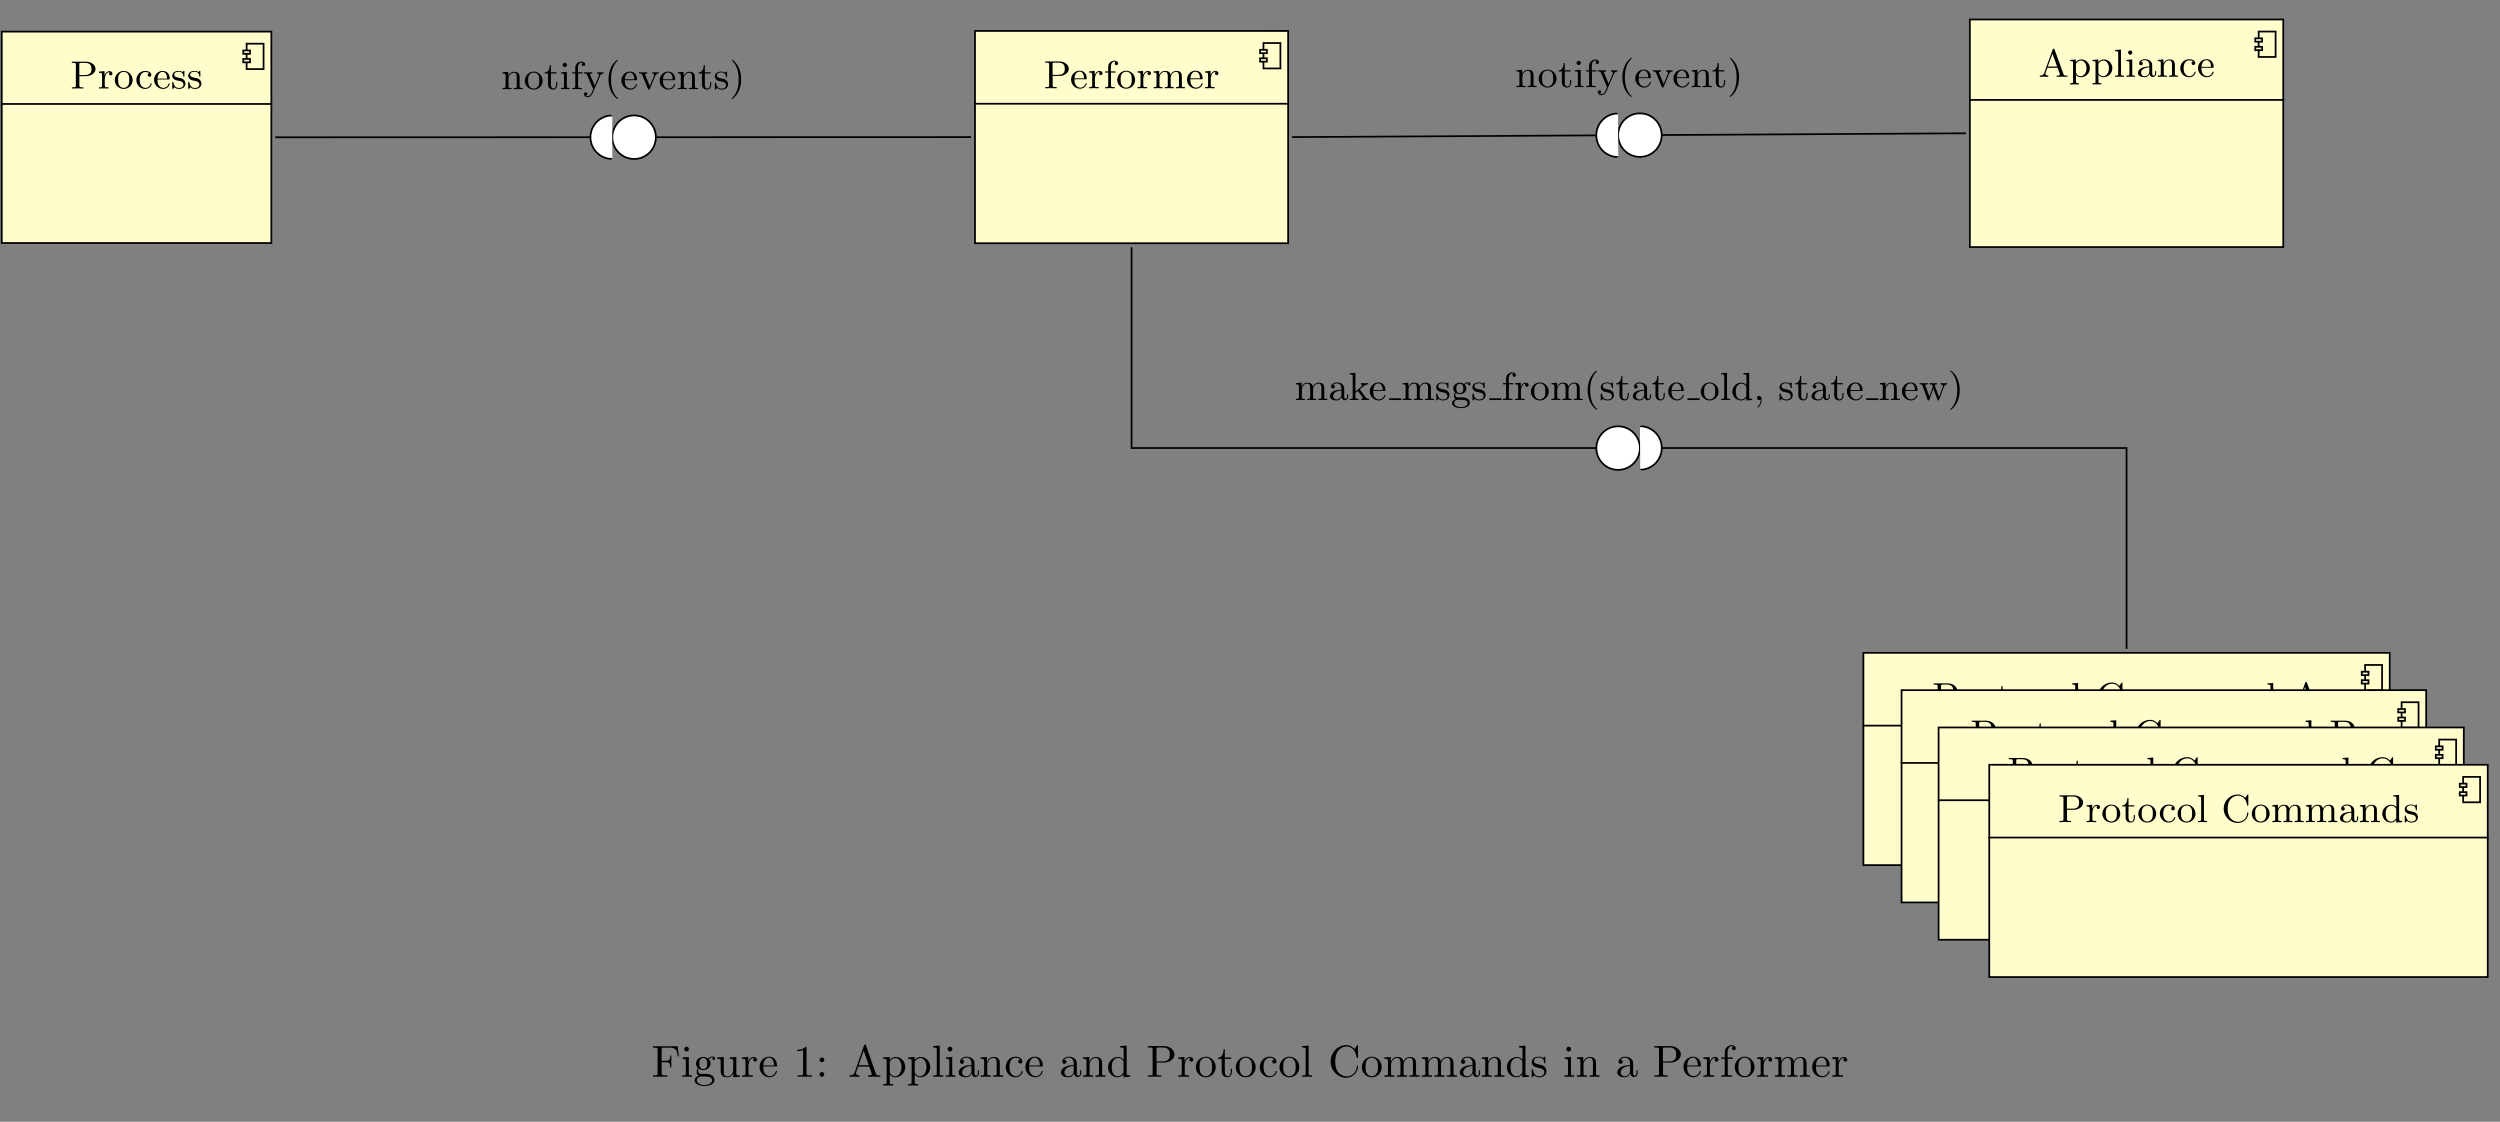 <?xml version="1.0" encoding="UTF-8"?>
<svg xmlns="http://www.w3.org/2000/svg" xmlns:xlink="http://www.w3.org/1999/xlink" width="554.398pt" height="248.755pt" viewBox="0 0 554.398 248.755" version="1.1">
<rect x="0" y="0" width="554.398" height="248.755" fill="#808080" stroke="none"/>
<defs>
<g>
<symbol overflow="visible" id="glyph0-0">
<path style="stroke:none;" d=""/>
</symbol>
<symbol overflow="visible" id="glyph0-1">
<path style="stroke:none;" d="M 3.562 -6.062 C 3.516 -6.172 3.5 -6.25 3.359 -6.25 C 3.219 -6.25 3.203 -6.188 3.141 -6.047 L 1.266 -0.875 C 1.172 -0.578 0.969 -0.281 0.297 -0.266 L 0.297 0 C 0.625 -0.031 0.859 -0.031 1.188 -0.031 C 1.484 -0.031 1.688 -0.016 2.172 0 L 2.172 -0.266 C 1.672 -0.281 1.531 -0.547 1.531 -0.719 C 1.531 -0.797 1.547 -0.844 1.562 -0.875 L 1.969 -2 L 4.234 -2 L 4.703 -0.688 C 4.734 -0.609 4.75 -0.578 4.75 -0.531 C 4.75 -0.266 4.25 -0.266 4.031 -0.266 L 4.031 0 C 4.422 -0.031 4.875 -0.031 5.281 -0.031 C 5.672 -0.031 5.688 -0.031 6.422 0 L 6.422 -0.266 L 6.266 -0.266 C 5.734 -0.266 5.625 -0.344 5.547 -0.594 Z M 4.125 -2.281 L 2.062 -2.281 L 3.094 -5.125 Z M 4.125 -2.281 "/>
</symbol>
<symbol overflow="visible" id="glyph0-2">
<path style="stroke:none;" d="M 1.578 -2.922 C 1.875 -3.438 2.359 -3.609 2.719 -3.609 C 3.406 -3.609 3.922 -2.828 3.922 -1.891 C 3.922 -0.891 3.328 -0.125 2.625 -0.125 C 2.234 -0.125 1.906 -0.344 1.688 -0.656 C 1.578 -0.828 1.578 -0.844 1.578 -1.016 Z M 1.578 -0.422 C 1.812 -0.188 2.094 0.094 2.672 0.094 C 3.719 0.094 4.672 -0.734 4.672 -1.891 C 4.672 -2.984 3.812 -3.859 2.797 -3.859 C 2.312 -3.859 1.891 -3.656 1.547 -3.297 L 1.547 -3.859 L 0.266 -3.75 L 0.266 -3.484 C 0.875 -3.484 0.938 -3.438 0.938 -3.062 L 0.938 1.016 C 0.938 1.422 0.844 1.422 0.266 1.422 L 0.266 1.688 C 0.672 1.672 0.844 1.672 1.25 1.672 C 1.672 1.672 1.781 1.672 2.25 1.688 L 2.25 1.422 C 1.672 1.422 1.578 1.422 1.578 1.016 Z M 1.578 -0.422 "/>
</symbol>
<symbol overflow="visible" id="glyph0-3">
<path style="stroke:none;" d="M 1.609 -6.047 L 0.312 -5.953 L 0.312 -5.688 C 0.906 -5.688 0.984 -5.625 0.984 -5.203 L 0.984 -0.672 C 0.984 -0.266 0.891 -0.266 0.312 -0.266 L 0.312 0 C 0.719 -0.016 0.891 -0.031 1.297 -0.031 C 1.703 -0.031 1.844 -0.016 2.281 0 L 2.281 -0.266 C 1.703 -0.266 1.609 -0.266 1.609 -0.672 Z M 1.609 -6.047 "/>
</symbol>
<symbol overflow="visible" id="glyph0-4">
<path style="stroke:none;" d="M 1.609 -3.859 L 0.344 -3.75 L 0.344 -3.484 C 0.906 -3.484 0.984 -3.438 0.984 -3.016 L 0.984 -0.672 C 0.984 -0.266 0.891 -0.266 0.312 -0.266 L 0.312 0 C 0.703 -0.016 0.891 -0.031 1.266 -0.031 C 1.406 -0.031 1.781 -0.031 2.203 0 L 2.203 -0.266 C 1.641 -0.266 1.609 -0.312 1.609 -0.656 Z M 1.625 -5.375 C 1.625 -5.625 1.422 -5.844 1.156 -5.844 C 0.891 -5.844 0.688 -5.625 0.688 -5.375 C 0.688 -5.125 0.891 -4.906 1.156 -4.906 C 1.422 -4.906 1.625 -5.109 1.625 -5.375 Z M 1.625 -5.375 "/>
</symbol>
<symbol overflow="visible" id="glyph0-5">
<path style="stroke:none;" d="M 2.984 -0.625 C 3.031 -0.266 3.281 0.047 3.656 0.047 C 3.875 0.047 4.422 -0.078 4.422 -0.781 L 4.422 -1.266 L 4.172 -1.266 L 4.172 -0.781 C 4.172 -0.688 4.172 -0.25 3.859 -0.25 C 3.547 -0.25 3.547 -0.672 3.547 -0.812 L 3.547 -2.344 C 3.547 -2.828 3.547 -3.125 3.156 -3.484 C 2.828 -3.781 2.422 -3.906 1.984 -3.906 C 1.25 -3.906 0.641 -3.547 0.641 -2.984 C 0.641 -2.719 0.812 -2.562 1.047 -2.562 C 1.281 -2.562 1.453 -2.734 1.453 -2.969 C 1.453 -3.344 1.062 -3.391 1.062 -3.391 C 1.297 -3.609 1.703 -3.688 1.969 -3.688 C 2.406 -3.688 2.906 -3.359 2.906 -2.594 L 2.906 -2.297 C 2.438 -2.281 1.781 -2.234 1.188 -1.969 C 0.562 -1.656 0.375 -1.203 0.375 -0.859 C 0.375 -0.141 1.219 0.094 1.812 0.094 C 2.531 0.094 2.859 -0.391 2.984 -0.625 Z M 2.906 -1.234 C 2.906 -0.391 2.25 -0.125 1.859 -0.125 C 1.453 -0.125 1.078 -0.422 1.078 -0.859 C 1.078 -1.438 1.562 -2.047 2.906 -2.094 Z M 2.906 -1.234 "/>
</symbol>
<symbol overflow="visible" id="glyph0-6">
<path style="stroke:none;" d="M 1.625 -2.266 C 1.625 -3.188 2.281 -3.641 2.828 -3.641 C 3.344 -3.641 3.453 -3.203 3.453 -2.688 L 3.453 -0.672 C 3.453 -0.266 3.359 -0.266 2.781 -0.266 L 2.781 0 C 3.188 -0.016 3.359 -0.031 3.781 -0.031 C 4.188 -0.031 4.312 -0.016 4.766 0 L 4.766 -0.266 C 4.328 -0.266 4.109 -0.266 4.094 -0.547 L 4.094 -2.219 C 4.094 -2.938 4.094 -3.188 3.859 -3.5 C 3.656 -3.734 3.328 -3.859 2.891 -3.859 C 2.078 -3.859 1.703 -3.25 1.578 -3.016 L 1.562 -3.016 L 1.562 -3.859 L 0.312 -3.75 L 0.312 -3.484 C 0.891 -3.484 0.969 -3.422 0.969 -3 L 0.969 -0.672 C 0.969 -0.266 0.875 -0.266 0.312 -0.266 L 0.312 0 C 0.719 -0.016 0.875 -0.031 1.297 -0.031 C 1.719 -0.031 1.828 -0.016 2.297 0 L 2.297 -0.266 C 1.719 -0.266 1.625 -0.266 1.625 -0.672 Z M 1.625 -2.266 "/>
</symbol>
<symbol overflow="visible" id="glyph0-7">
<path style="stroke:none;" d="M 3.172 -3.422 C 2.984 -3.391 2.812 -3.266 2.812 -3.016 C 2.812 -2.797 2.984 -2.609 3.219 -2.609 C 3.438 -2.609 3.625 -2.766 3.625 -3.031 C 3.625 -3.578 3.016 -3.906 2.25 -3.906 C 1.141 -3.906 0.297 -2.969 0.297 -1.891 C 0.297 -0.766 1.203 0.094 2.234 0.094 C 3.438 0.094 3.719 -0.953 3.719 -1.031 C 3.719 -1.141 3.625 -1.141 3.594 -1.141 C 3.5 -1.141 3.5 -1.125 3.453 -0.969 C 3.25 -0.375 2.766 -0.141 2.312 -0.141 C 1.766 -0.141 1.047 -0.609 1.047 -1.891 C 1.047 -3.25 1.75 -3.656 2.266 -3.656 C 2.375 -3.656 2.844 -3.641 3.172 -3.422 Z M 3.172 -3.422 "/>
</symbol>
<symbol overflow="visible" id="glyph0-8">
<path style="stroke:none;" d="M 3.484 -2 C 3.672 -2 3.719 -2 3.719 -2.172 C 3.719 -3.078 3.234 -3.906 2.125 -3.906 C 1.078 -3.906 0.25 -3 0.25 -1.922 C 0.25 -0.781 1.172 0.094 2.234 0.094 C 3.297 0.094 3.719 -0.844 3.719 -1.031 C 3.719 -1.094 3.672 -1.156 3.594 -1.156 C 3.516 -1.156 3.484 -1.094 3.484 -1.062 C 3.188 -0.172 2.406 -0.141 2.281 -0.141 C 1.859 -0.141 1.5 -0.391 1.297 -0.688 C 1.016 -1.109 1 -1.625 1 -2 Z M 1.016 -2.203 C 1.094 -3.547 1.875 -3.688 2.125 -3.688 C 2.594 -3.688 3.125 -3.328 3.125 -2.203 Z M 1.016 -2.203 "/>
</symbol>
<symbol overflow="visible" id="glyph0-9">
<path style="stroke:none;" d="M 3.484 -2.734 C 4.703 -2.734 5.594 -3.5 5.594 -4.328 C 5.594 -5.203 4.688 -5.953 3.484 -5.953 L 0.344 -5.953 L 0.344 -5.688 L 0.547 -5.688 C 1.219 -5.688 1.234 -5.594 1.234 -5.266 L 1.234 -0.688 C 1.234 -0.359 1.219 -0.266 0.547 -0.266 L 0.344 -0.266 L 0.344 0 C 0.734 -0.031 1.234 -0.031 1.625 -0.031 C 2.031 -0.031 2.516 -0.031 2.906 0 L 2.906 -0.266 L 2.719 -0.266 C 2.047 -0.266 2.016 -0.359 2.016 -0.688 L 2.016 -2.734 Z M 2 -5.328 C 2 -5.625 2.016 -5.688 2.422 -5.688 L 3.266 -5.688 C 4.703 -5.688 4.703 -4.719 4.703 -4.328 C 4.703 -3.938 4.703 -2.984 3.25 -2.984 L 2 -2.984 Z M 2 -5.328 "/>
</symbol>
<symbol overflow="visible" id="glyph0-10">
<path style="stroke:none;" d="M 1.547 -2 C 1.547 -2.359 1.641 -3.641 2.641 -3.641 L 2.641 -3.625 C 2.625 -3.625 2.484 -3.516 2.484 -3.297 C 2.484 -3.062 2.672 -2.922 2.875 -2.922 C 3.047 -2.922 3.25 -3.047 3.25 -3.312 C 3.25 -3.594 2.984 -3.859 2.594 -3.859 C 2.078 -3.859 1.703 -3.484 1.516 -2.953 L 1.5 -2.953 L 1.5 -3.859 L 0.266 -3.75 L 0.266 -3.484 C 0.859 -3.484 0.938 -3.422 0.938 -3 L 0.938 -0.672 C 0.938 -0.266 0.844 -0.266 0.266 -0.266 L 0.266 0 C 0.719 -0.016 0.844 -0.031 1.281 -0.031 C 1.625 -0.031 1.844 -0.016 2.391 0 L 2.391 -0.266 L 2.219 -0.266 C 1.578 -0.266 1.547 -0.359 1.547 -0.688 Z M 1.547 -2 "/>
</symbol>
<symbol overflow="visible" id="glyph0-11">
<path style="stroke:none;" d="M 2.609 -3.484 L 2.609 -3.75 L 1.578 -3.75 L 1.578 -4.75 C 1.578 -5.531 2 -5.922 2.375 -5.922 C 2.469 -5.922 2.547 -5.906 2.641 -5.875 C 2.547 -5.844 2.422 -5.734 2.422 -5.516 C 2.422 -5.297 2.578 -5.141 2.797 -5.141 C 3.031 -5.141 3.188 -5.297 3.188 -5.531 C 3.188 -5.859 2.859 -6.141 2.375 -6.141 C 1.703 -6.141 0.984 -5.625 0.984 -4.766 L 0.984 -3.75 L 0.297 -3.75 L 0.297 -3.484 L 0.984 -3.484 L 0.984 -0.672 C 0.984 -0.266 0.891 -0.266 0.312 -0.266 L 0.312 0 C 0.781 -0.016 0.891 -0.031 1.328 -0.031 C 1.688 -0.031 1.891 -0.016 2.438 0 L 2.438 -0.266 L 2.266 -0.266 C 1.625 -0.266 1.609 -0.359 1.609 -0.688 L 1.609 -3.484 Z M 2.609 -3.484 "/>
</symbol>
<symbol overflow="visible" id="glyph0-12">
<path style="stroke:none;" d="M 4.219 -1.859 C 4.219 -3 3.312 -3.906 2.234 -3.906 C 1.141 -3.906 0.25 -2.969 0.25 -1.859 C 0.25 -0.766 1.156 0.094 2.234 0.094 C 3.344 0.094 4.219 -0.781 4.219 -1.859 Z M 2.234 -0.141 C 1.812 -0.141 1.438 -0.359 1.234 -0.703 C 1.016 -1.078 1 -1.531 1 -1.938 C 1 -2.266 1 -2.75 1.219 -3.109 C 1.484 -3.562 1.922 -3.688 2.234 -3.688 C 2.734 -3.688 3.094 -3.406 3.266 -3.109 C 3.469 -2.75 3.469 -2.297 3.469 -1.938 C 3.469 -1.609 3.469 -1.109 3.25 -0.719 C 3.016 -0.328 2.609 -0.141 2.234 -0.141 Z M 2.234 -0.141 "/>
</symbol>
<symbol overflow="visible" id="glyph0-13">
<path style="stroke:none;" d="M 1.625 -2.266 C 1.625 -3.203 2.297 -3.641 2.828 -3.641 C 3.297 -3.641 3.469 -3.297 3.469 -2.688 L 3.469 -0.672 C 3.469 -0.266 3.359 -0.266 2.797 -0.266 L 2.797 0 C 3.203 -0.016 3.359 -0.031 3.781 -0.031 C 4.203 -0.031 4.312 -0.016 4.781 0 L 4.781 -0.266 C 4.203 -0.266 4.109 -0.266 4.109 -0.672 L 4.109 -2.266 C 4.109 -3.203 4.781 -3.641 5.312 -3.641 C 5.797 -3.641 5.953 -3.297 5.953 -2.688 L 5.953 -0.672 C 5.953 -0.266 5.844 -0.266 5.281 -0.266 L 5.281 0 C 5.688 -0.016 5.844 -0.031 6.266 -0.031 C 6.688 -0.031 6.797 -0.016 7.266 0 L 7.266 -0.266 C 6.812 -0.266 6.594 -0.266 6.594 -0.547 L 6.594 -2.219 C 6.594 -2.969 6.594 -3.219 6.297 -3.547 C 6.125 -3.75 5.766 -3.859 5.375 -3.859 C 4.75 -3.859 4.312 -3.484 4.078 -3.031 C 3.969 -3.547 3.625 -3.859 2.891 -3.859 C 2.188 -3.859 1.766 -3.406 1.578 -3 L 1.562 -3 L 1.562 -3.859 L 0.312 -3.75 L 0.312 -3.484 C 0.891 -3.484 0.969 -3.422 0.969 -3 L 0.969 -0.672 C 0.969 -0.266 0.875 -0.266 0.312 -0.266 L 0.312 0 C 0.719 -0.016 0.875 -0.031 1.297 -0.031 C 1.719 -0.031 1.828 -0.016 2.297 0 L 2.297 -0.266 C 1.719 -0.266 1.625 -0.266 1.625 -0.672 Z M 1.625 -2.266 "/>
</symbol>
<symbol overflow="visible" id="glyph0-14">
<path style="stroke:none;" d="M 3 -3.672 C 3 -3.828 3 -3.906 2.891 -3.906 C 2.844 -3.906 2.828 -3.906 2.719 -3.797 C 2.703 -3.781 2.625 -3.703 2.578 -3.656 C 2.297 -3.859 2.031 -3.906 1.734 -3.906 C 0.578 -3.906 0.297 -3.266 0.297 -2.828 C 0.297 -2.547 0.422 -2.312 0.625 -2.125 C 0.922 -1.859 1.25 -1.797 1.688 -1.719 C 2.141 -1.625 2.281 -1.609 2.469 -1.453 C 2.562 -1.391 2.781 -1.219 2.781 -0.891 C 2.781 -0.125 1.906 -0.125 1.781 -0.125 C 0.891 -0.125 0.656 -0.859 0.562 -1.328 C 0.531 -1.422 0.516 -1.469 0.422 -1.469 C 0.297 -1.469 0.297 -1.406 0.297 -1.25 L 0.297 -0.125 C 0.297 0.016 0.297 0.094 0.406 0.094 C 0.453 0.094 0.469 0.094 0.625 -0.078 C 0.656 -0.125 0.75 -0.25 0.797 -0.281 C 1.156 0.062 1.562 0.094 1.781 0.094 C 2.844 0.094 3.219 -0.531 3.219 -1.109 C 3.219 -1.516 3.047 -1.75 2.859 -1.938 C 2.562 -2.234 2.25 -2.297 1.609 -2.422 C 1.375 -2.453 0.734 -2.578 0.734 -3.062 C 0.734 -3.344 0.938 -3.719 1.734 -3.719 C 2.672 -3.719 2.734 -2.984 2.75 -2.766 C 2.766 -2.672 2.766 -2.609 2.875 -2.609 C 3 -2.609 3 -2.672 3 -2.844 Z M 3 -3.672 "/>
</symbol>
<symbol overflow="visible" id="glyph0-15">
<path style="stroke:none;" d="M 2.828 -3.484 L 2.828 -3.75 L 1.562 -3.75 L 1.562 -5.359 L 1.328 -5.359 C 1.312 -4.625 1.016 -3.734 0.172 -3.703 L 0.172 -3.484 L 0.922 -3.484 L 0.922 -1.078 C 0.922 -0.109 1.625 0.094 2.094 0.094 C 2.672 0.094 2.984 -0.469 2.984 -1.078 L 2.984 -1.578 L 2.734 -1.578 L 2.734 -1.109 C 2.734 -0.469 2.469 -0.141 2.156 -0.141 C 1.562 -0.141 1.562 -0.922 1.562 -1.078 L 1.562 -3.484 Z M 2.828 -3.484 "/>
</symbol>
<symbol overflow="visible" id="glyph0-16">
<path style="stroke:none;" d="M 5.281 -5.391 C 5 -5.656 4.5 -6.141 3.625 -6.141 C 1.922 -6.141 0.5 -4.75 0.5 -2.984 C 0.5 -1.188 1.938 0.188 3.625 0.188 C 5.062 0.188 5.969 -1 5.969 -2.016 C 5.969 -2.109 5.969 -2.188 5.844 -2.188 C 5.734 -2.188 5.734 -2.125 5.719 -2.047 C 5.656 -0.719 4.609 -0.078 3.703 -0.078 C 2.969 -0.078 1.391 -0.547 1.391 -2.984 C 1.391 -5.422 2.969 -5.875 3.703 -5.875 C 4.562 -5.875 5.469 -5.219 5.688 -3.812 C 5.703 -3.703 5.703 -3.656 5.828 -3.656 C 5.969 -3.656 5.969 -3.703 5.969 -3.875 L 5.969 -5.922 C 5.969 -6.062 5.969 -6.141 5.859 -6.141 C 5.797 -6.141 5.766 -6.125 5.719 -6.047 Z M 5.281 -5.391 "/>
</symbol>
<symbol overflow="visible" id="glyph0-17">
<path style="stroke:none;" d="M 3.391 -1.047 C 3.391 -0.891 3.391 -0.859 3.266 -0.688 C 2.984 -0.281 2.594 -0.125 2.234 -0.125 C 1.859 -0.125 1.516 -0.328 1.297 -0.703 C 1.062 -1.078 1.047 -1.594 1.047 -1.859 C 1.047 -2.281 1.094 -2.734 1.328 -3.094 C 1.516 -3.359 1.875 -3.641 2.344 -3.641 C 2.703 -3.641 3.047 -3.453 3.281 -3.125 C 3.391 -2.984 3.391 -2.969 3.391 -2.812 Z M 3.422 -3.344 C 3.375 -3.391 2.984 -3.859 2.297 -3.859 C 1.234 -3.859 0.297 -3 0.297 -1.875 C 0.297 -0.781 1.172 0.094 2.203 0.094 C 2.844 0.094 3.234 -0.281 3.391 -0.469 L 3.391 0.094 L 4.703 0 L 4.703 -0.266 C 4.109 -0.266 4.031 -0.328 4.031 -0.766 L 4.031 -6.047 L 2.75 -5.953 L 2.75 -5.688 C 3.344 -5.688 3.422 -5.625 3.422 -5.203 Z M 3.422 -3.344 "/>
</symbol>
<symbol overflow="visible" id="glyph0-18">
<path style="stroke:none;" d="M 1.984 -5.328 C 1.984 -5.625 2 -5.688 2.406 -5.688 L 3.547 -5.688 C 4.391 -5.688 4.75 -5 4.75 -4.484 C 4.75 -3.812 4.172 -3.203 3.344 -3.203 L 1.984 -3.203 Z M 4.109 -3.109 C 4.984 -3.281 5.594 -3.844 5.594 -4.484 C 5.594 -5.25 4.75 -5.953 3.594 -5.953 L 0.359 -5.953 L 0.359 -5.688 L 0.562 -5.688 C 1.234 -5.688 1.25 -5.594 1.25 -5.266 L 1.25 -0.688 C 1.25 -0.359 1.234 -0.266 0.562 -0.266 L 0.359 -0.266 L 0.359 0 L 3.844 0 C 5.016 0 5.844 -0.781 5.844 -1.594 C 5.844 -2.375 5.078 -3.016 4.109 -3.109 Z M 2.406 -0.266 C 2 -0.266 1.984 -0.328 1.984 -0.625 L 1.984 -2.984 L 3.625 -2.984 C 4.641 -2.984 4.984 -2.141 4.984 -1.609 C 4.984 -0.938 4.453 -0.266 3.562 -0.266 Z M 2.406 -0.266 "/>
</symbol>
<symbol overflow="visible" id="glyph0-19">
<path style="stroke:none;" d="M 1.594 -3.078 C 1.531 -3.203 1.531 -3.25 1.531 -3.266 C 1.531 -3.484 1.828 -3.484 2.016 -3.484 L 2.016 -3.75 C 1.594 -3.734 1.406 -3.734 1.047 -3.734 C 1.016 -3.734 0.516 -3.734 0.188 -3.75 L 0.188 -3.484 C 0.578 -3.484 0.734 -3.469 0.844 -3.234 L 2.219 0 L 2 0.516 C 1.812 0.969 1.562 1.562 1 1.562 C 0.781 1.562 0.625 1.453 0.609 1.438 C 0.672 1.438 0.922 1.359 0.922 1.062 C 0.922 0.844 0.75 0.703 0.547 0.703 C 0.328 0.703 0.172 0.844 0.172 1.078 C 0.172 1.469 0.547 1.781 1 1.781 C 1.562 1.781 1.938 1.281 2.141 0.797 L 3.719 -2.891 C 3.812 -3.109 3.969 -3.469 4.531 -3.484 L 4.531 -3.75 C 4.25 -3.734 3.984 -3.734 3.875 -3.734 C 3.625 -3.734 3.359 -3.734 3.109 -3.75 L 3.109 -3.484 C 3.516 -3.469 3.516 -3.156 3.516 -3.125 C 3.516 -3.031 3.484 -2.938 3.438 -2.875 L 2.562 -0.797 Z M 1.594 -3.078 "/>
</symbol>
<symbol overflow="visible" id="glyph0-20">
<path style="stroke:none;" d="M 2.969 2.078 C 2.969 2.031 2.953 2 2.891 1.938 C 1.766 0.922 1.438 -0.656 1.438 -2.172 C 1.438 -3.531 1.688 -5.172 2.922 -6.344 C 2.953 -6.375 2.969 -6.406 2.969 -6.438 C 2.969 -6.5 2.922 -6.531 2.875 -6.531 C 2.766 -6.531 1.984 -5.906 1.516 -4.969 C 1.094 -4.125 0.875 -3.219 0.875 -2.188 C 0.875 -1.562 0.953 -0.562 1.438 0.469 C 1.953 1.531 2.766 2.172 2.875 2.172 C 2.922 2.172 2.969 2.141 2.969 2.078 Z M 2.969 2.078 "/>
</symbol>
<symbol overflow="visible" id="glyph0-21">
<path style="stroke:none;" d="M 1.562 -3.094 C 1.547 -3.141 1.531 -3.203 1.531 -3.266 C 1.531 -3.484 1.844 -3.484 2 -3.484 L 2 -3.75 C 1.625 -3.734 1.438 -3.734 1.047 -3.734 C 0.734 -3.734 0.484 -3.734 0.172 -3.75 L 0.172 -3.484 C 0.578 -3.484 0.75 -3.484 0.875 -3.172 L 2.156 -0.062 C 2.203 0.062 2.281 0.094 2.359 0.094 C 2.438 0.094 2.5 0.078 2.562 -0.062 L 3.75 -2.922 C 3.938 -3.375 4.234 -3.484 4.547 -3.484 L 4.547 -3.75 C 4.281 -3.734 3.891 -3.734 3.875 -3.734 C 3.625 -3.734 3.359 -3.734 3.109 -3.75 L 3.109 -3.484 C 3.359 -3.469 3.516 -3.344 3.516 -3.109 C 3.516 -3.031 3.5 -3.016 3.469 -2.906 L 2.562 -0.719 Z M 1.562 -3.094 "/>
</symbol>
<symbol overflow="visible" id="glyph0-22">
<path style="stroke:none;" d="M 2.594 -2.188 C 2.594 -2.906 2.5 -3.859 2.047 -4.828 C 1.531 -5.906 0.719 -6.531 0.609 -6.531 C 0.516 -6.531 0.5 -6.469 0.5 -6.438 C 0.5 -6.406 0.516 -6.375 0.578 -6.312 C 1.094 -5.859 2.047 -4.672 2.047 -2.188 C 2.047 -0.938 1.828 0.797 0.562 1.969 C 0.547 2 0.5 2.031 0.5 2.078 C 0.5 2.094 0.516 2.172 0.609 2.172 C 0.719 2.172 1.5 1.547 1.969 0.594 C 2.391 -0.25 2.594 -1.141 2.594 -2.188 Z M 2.594 -2.188 "/>
</symbol>
<symbol overflow="visible" id="glyph0-23">
<path style="stroke:none;" d="M 1.547 -1.891 L 1.547 -6.047 L 0.266 -5.953 L 0.266 -5.688 C 0.859 -5.688 0.938 -5.625 0.938 -5.203 L 0.938 -0.672 C 0.938 -0.266 0.844 -0.266 0.266 -0.266 L 0.266 0 C 0.641 -0.016 0.859 -0.031 1.234 -0.031 C 1.594 -0.031 1.812 -0.016 2.203 0 L 2.203 -0.266 C 1.625 -0.266 1.531 -0.266 1.531 -0.672 L 1.531 -1.547 L 2.078 -2.016 L 2.922 -0.875 C 3.062 -0.688 3.141 -0.578 3.141 -0.469 C 3.141 -0.375 3.109 -0.266 2.844 -0.266 L 2.844 0 C 3.234 -0.016 3.438 -0.031 3.781 -0.031 C 4.031 -0.031 4.312 -0.031 4.562 0 L 4.562 -0.266 C 4.281 -0.266 4.078 -0.281 3.75 -0.703 L 2.516 -2.375 C 3.375 -3.125 3.781 -3.469 4.375 -3.484 L 4.375 -3.75 C 4.062 -3.734 4.047 -3.734 3.719 -3.734 C 3.469 -3.734 3.234 -3.734 2.766 -3.75 L 2.766 -3.484 C 2.891 -3.484 3 -3.422 3 -3.281 C 3 -3.109 2.859 -3 2.781 -2.922 Z M 1.547 -1.891 "/>
</symbol>
<symbol overflow="visible" id="glyph0-24">
<path style="stroke:none;" d="M 1.094 -1.562 C 1.312 -1.422 1.578 -1.297 1.984 -1.297 C 2.812 -1.297 3.438 -1.891 3.438 -2.578 C 3.438 -3 3.188 -3.297 3.078 -3.422 C 3.422 -3.734 3.844 -3.734 3.938 -3.734 C 3.891 -3.703 3.828 -3.656 3.828 -3.5 C 3.828 -3.406 3.891 -3.25 4.094 -3.25 C 4.219 -3.25 4.344 -3.328 4.344 -3.516 C 4.344 -3.672 4.234 -3.953 3.875 -3.953 C 3.625 -3.953 3.234 -3.859 2.922 -3.547 C 2.688 -3.734 2.359 -3.859 1.984 -3.859 C 1.156 -3.859 0.531 -3.266 0.531 -2.578 C 0.531 -2.125 0.797 -1.812 0.938 -1.688 C 0.922 -1.672 0.672 -1.359 0.672 -0.953 C 0.672 -0.656 0.812 -0.344 1.047 -0.188 C 0.609 -0.047 0.25 0.266 0.25 0.688 C 0.25 1.297 1.109 1.797 2.234 1.797 C 3.297 1.797 4.219 1.328 4.219 0.656 C 4.219 0.312 4.047 -0.078 3.734 -0.281 C 3.25 -0.594 2.734 -0.594 1.906 -0.594 C 1.734 -0.594 1.453 -0.594 1.391 -0.609 C 1.141 -0.656 0.969 -0.891 0.969 -1.172 C 0.969 -1.312 1.016 -1.453 1.094 -1.562 Z M 1.984 -1.531 C 1.203 -1.531 1.203 -2.375 1.203 -2.578 C 1.203 -2.812 1.219 -3.109 1.375 -3.312 C 1.5 -3.484 1.734 -3.625 1.984 -3.625 C 2.766 -3.625 2.766 -2.766 2.766 -2.578 C 2.766 -2.375 2.766 -1.531 1.984 -1.531 Z M 2.375 -0.047 C 2.656 -0.047 3.734 -0.031 3.734 0.672 C 3.734 1.172 3.062 1.562 2.234 1.562 C 1.391 1.562 0.734 1.156 0.734 0.672 C 0.734 0.531 0.828 -0.047 1.578 -0.047 Z M 2.375 -0.047 "/>
</symbol>
<symbol overflow="visible" id="glyph0-25">
<path style="stroke:none;" d="M 1.594 -0.141 C 1.594 0.141 1.594 0.859 0.922 1.484 C 0.891 1.531 0.891 1.562 0.891 1.578 C 0.891 1.625 0.938 1.688 1 1.688 C 1.094 1.688 1.812 1.016 1.812 -0.016 C 1.812 -0.625 1.578 -0.938 1.234 -0.938 C 0.938 -0.938 0.766 -0.703 0.766 -0.469 C 0.766 -0.234 0.938 0 1.234 0 C 1.453 0 1.594 -0.125 1.594 -0.141 Z M 1.594 -0.141 "/>
</symbol>
<symbol overflow="visible" id="glyph0-26">
<path style="stroke:none;" d="M 5.547 -2.906 C 5.75 -3.438 6.109 -3.484 6.281 -3.484 L 6.281 -3.75 C 5.938 -3.734 5.922 -3.734 5.625 -3.734 C 5.297 -3.734 5.172 -3.734 4.828 -3.75 L 4.828 -3.484 C 5.203 -3.484 5.328 -3.25 5.328 -3.062 C 5.328 -2.984 5.312 -2.922 5.281 -2.875 L 4.484 -0.688 L 3.594 -3.078 C 3.562 -3.188 3.562 -3.219 3.562 -3.25 C 3.562 -3.469 3.828 -3.484 4.047 -3.484 L 4.047 -3.75 C 3.656 -3.734 3.297 -3.734 3.156 -3.734 C 2.891 -3.734 2.641 -3.734 2.359 -3.75 L 2.359 -3.484 C 2.641 -3.484 2.812 -3.484 2.906 -3.359 C 2.984 -3.266 3.094 -2.906 3.094 -2.891 C 3.094 -2.875 3.047 -2.766 3.047 -2.766 L 2.344 -0.797 L 1.516 -3.062 C 1.453 -3.203 1.453 -3.219 1.453 -3.25 C 1.453 -3.484 1.797 -3.484 1.969 -3.484 L 1.969 -3.75 C 1.562 -3.734 1.359 -3.734 1.016 -3.734 C 0.719 -3.734 0.469 -3.734 0.172 -3.75 L 0.172 -3.484 C 0.594 -3.484 0.703 -3.469 0.812 -3.172 L 1.938 -0.094 C 1.984 0.016 2 0.094 2.141 0.094 C 2.266 0.094 2.297 0 2.344 -0.094 L 3.219 -2.531 L 4.125 -0.094 C 4.156 0 4.188 0.094 4.328 0.094 C 4.453 0.094 4.484 0.016 4.516 -0.078 Z M 5.547 -2.906 "/>
</symbol>
<symbol overflow="visible" id="glyph1-0">
<path style="stroke:none;" d=""/>
</symbol>
<symbol overflow="visible" id="glyph1-1">
<path style="stroke:none;" d="M 5.797 -6.781 L 0.328 -6.781 L 0.328 -6.469 L 0.562 -6.469 C 1.328 -6.469 1.359 -6.359 1.359 -6 L 1.359 -0.781 C 1.359 -0.422 1.328 -0.312 0.562 -0.312 L 0.328 -0.312 L 0.328 0 C 0.672 -0.031 1.453 -0.031 1.844 -0.031 C 2.25 -0.031 3.156 -0.031 3.516 0 L 3.516 -0.312 L 3.188 -0.312 C 2.25 -0.312 2.25 -0.438 2.25 -0.781 L 2.25 -3.234 L 3.094 -3.234 C 4.062 -3.234 4.156 -2.922 4.156 -2.078 L 4.406 -2.078 L 4.406 -4.719 L 4.156 -4.719 C 4.156 -3.875 4.062 -3.547 3.094 -3.547 L 2.25 -3.547 L 2.25 -6.078 C 2.25 -6.406 2.266 -6.469 2.734 -6.469 L 3.922 -6.469 C 5.422 -6.469 5.672 -5.906 5.828 -4.531 L 6.078 -4.531 Z M 5.797 -6.781 "/>
</symbol>
<symbol overflow="visible" id="glyph1-2">
<path style="stroke:none;" d="M 1.766 -4.406 L 0.375 -4.297 L 0.375 -3.984 C 1.016 -3.984 1.109 -3.922 1.109 -3.438 L 1.109 -0.75 C 1.109 -0.312 1 -0.312 0.328 -0.312 L 0.328 0 C 0.641 -0.016 1.188 -0.031 1.422 -0.031 C 1.781 -0.031 2.125 -0.016 2.469 0 L 2.469 -0.312 C 1.797 -0.312 1.766 -0.359 1.766 -0.75 Z M 1.797 -6.141 C 1.797 -6.453 1.562 -6.672 1.281 -6.672 C 0.969 -6.672 0.75 -6.406 0.75 -6.141 C 0.75 -5.875 0.969 -5.609 1.281 -5.609 C 1.562 -5.609 1.797 -5.828 1.797 -6.141 Z M 1.797 -6.141 "/>
</symbol>
<symbol overflow="visible" id="glyph1-3">
<path style="stroke:none;" d="M 2.219 -1.719 C 1.344 -1.719 1.344 -2.719 1.344 -2.938 C 1.344 -3.203 1.359 -3.531 1.5 -3.781 C 1.578 -3.891 1.812 -4.172 2.219 -4.172 C 3.078 -4.172 3.078 -3.188 3.078 -2.953 C 3.078 -2.688 3.078 -2.359 2.922 -2.109 C 2.844 -2 2.609 -1.719 2.219 -1.719 Z M 1.062 -1.328 C 1.062 -1.359 1.062 -1.594 1.219 -1.797 C 1.609 -1.516 2.031 -1.484 2.219 -1.484 C 3.141 -1.484 3.828 -2.172 3.828 -2.938 C 3.828 -3.312 3.672 -3.672 3.422 -3.906 C 3.781 -4.25 4.141 -4.297 4.312 -4.297 C 4.344 -4.297 4.391 -4.297 4.422 -4.281 C 4.312 -4.25 4.25 -4.141 4.25 -4.016 C 4.25 -3.844 4.391 -3.734 4.547 -3.734 C 4.641 -3.734 4.828 -3.797 4.828 -4.031 C 4.828 -4.203 4.719 -4.516 4.328 -4.516 C 4.125 -4.516 3.688 -4.453 3.266 -4.047 C 2.844 -4.375 2.438 -4.406 2.219 -4.406 C 1.281 -4.406 0.594 -3.719 0.594 -2.953 C 0.594 -2.516 0.812 -2.141 1.062 -1.922 C 0.938 -1.781 0.75 -1.453 0.75 -1.094 C 0.75 -0.781 0.891 -0.406 1.203 -0.203 C 0.594 -0.047 0.281 0.391 0.281 0.781 C 0.281 1.5 1.266 2.047 2.484 2.047 C 3.656 2.047 4.688 1.547 4.688 0.766 C 4.688 0.422 4.562 -0.094 4.047 -0.375 C 3.516 -0.641 2.938 -0.641 2.328 -0.641 C 2.078 -0.641 1.656 -0.641 1.578 -0.656 C 1.266 -0.703 1.062 -1 1.062 -1.328 Z M 2.5 1.828 C 1.484 1.828 0.797 1.312 0.797 0.781 C 0.797 0.328 1.172 -0.047 1.609 -0.062 L 2.203 -0.062 C 3.062 -0.062 4.172 -0.062 4.172 0.781 C 4.172 1.328 3.469 1.828 2.5 1.828 Z M 2.5 1.828 "/>
</symbol>
<symbol overflow="visible" id="glyph1-4">
<path style="stroke:none;" d="M 3.891 -0.781 L 3.891 0.109 L 5.328 0 L 5.328 -0.312 C 4.641 -0.312 4.562 -0.375 4.562 -0.875 L 4.562 -4.406 L 3.094 -4.297 L 3.094 -3.984 C 3.781 -3.984 3.875 -3.922 3.875 -3.422 L 3.875 -1.656 C 3.875 -0.781 3.391 -0.109 2.656 -0.109 C 1.828 -0.109 1.781 -0.578 1.781 -1.094 L 1.781 -4.406 L 0.312 -4.297 L 0.312 -3.984 C 1.094 -3.984 1.094 -3.953 1.094 -3.078 L 1.094 -1.578 C 1.094 -0.797 1.094 0.109 2.609 0.109 C 3.172 0.109 3.609 -0.172 3.891 -0.781 Z M 3.891 -0.781 "/>
</symbol>
<symbol overflow="visible" id="glyph1-5">
<path style="stroke:none;" d="M 1.672 -3.312 L 1.672 -4.406 L 0.281 -4.297 L 0.281 -3.984 C 0.984 -3.984 1.062 -3.922 1.062 -3.422 L 1.062 -0.75 C 1.062 -0.312 0.953 -0.312 0.281 -0.312 L 0.281 0 C 0.672 -0.016 1.141 -0.031 1.422 -0.031 C 1.812 -0.031 2.281 -0.031 2.688 0 L 2.688 -0.312 L 2.469 -0.312 C 1.734 -0.312 1.719 -0.422 1.719 -0.781 L 1.719 -2.312 C 1.719 -3.297 2.141 -4.188 2.891 -4.188 C 2.953 -4.188 2.984 -4.188 3 -4.172 C 2.969 -4.172 2.766 -4.047 2.766 -3.781 C 2.766 -3.516 2.984 -3.359 3.203 -3.359 C 3.375 -3.359 3.625 -3.484 3.625 -3.797 C 3.625 -4.109 3.312 -4.406 2.891 -4.406 C 2.156 -4.406 1.797 -3.734 1.672 -3.312 Z M 1.672 -3.312 "/>
</symbol>
<symbol overflow="visible" id="glyph1-6">
<path style="stroke:none;" d="M 1.109 -2.516 C 1.172 -4 2.016 -4.25 2.359 -4.25 C 3.375 -4.25 3.484 -2.906 3.484 -2.516 Z M 1.109 -2.297 L 3.891 -2.297 C 4.109 -2.297 4.141 -2.297 4.141 -2.516 C 4.141 -3.5 3.594 -4.469 2.359 -4.469 C 1.203 -4.469 0.281 -3.438 0.281 -2.188 C 0.281 -0.859 1.328 0.109 2.469 0.109 C 3.688 0.109 4.141 -1 4.141 -1.188 C 4.141 -1.281 4.062 -1.312 4 -1.312 C 3.922 -1.312 3.891 -1.25 3.875 -1.172 C 3.531 -0.141 2.625 -0.141 2.531 -0.141 C 2.031 -0.141 1.641 -0.438 1.406 -0.812 C 1.109 -1.281 1.109 -1.938 1.109 -2.297 Z M 1.109 -2.297 "/>
</symbol>
<symbol overflow="visible" id="glyph1-7">
<path style="stroke:none;" d="M 2.938 -6.375 C 2.938 -6.625 2.938 -6.641 2.703 -6.641 C 2.078 -6 1.203 -6 0.891 -6 L 0.891 -5.688 C 1.094 -5.688 1.672 -5.688 2.188 -5.953 L 2.188 -0.781 C 2.188 -0.422 2.156 -0.312 1.266 -0.312 L 0.953 -0.312 L 0.953 0 C 1.297 -0.031 2.156 -0.031 2.562 -0.031 C 2.953 -0.031 3.828 -0.031 4.172 0 L 4.172 -0.312 L 3.859 -0.312 C 2.953 -0.312 2.938 -0.422 2.938 -0.781 Z M 2.938 -6.375 "/>
</symbol>
<symbol overflow="visible" id="glyph1-8">
<path style="stroke:none;" d="M 1.906 -3.766 C 1.906 -4.062 1.672 -4.297 1.391 -4.297 C 1.094 -4.297 0.859 -4.062 0.859 -3.766 C 0.859 -3.484 1.094 -3.234 1.391 -3.234 C 1.672 -3.234 1.906 -3.484 1.906 -3.766 Z M 1.906 -0.531 C 1.906 -0.812 1.672 -1.062 1.391 -1.062 C 1.094 -1.062 0.859 -0.812 0.859 -0.531 C 0.859 -0.234 1.094 0 1.391 0 C 1.672 0 1.906 -0.234 1.906 -0.531 Z M 1.906 -0.531 "/>
</symbol>
<symbol overflow="visible" id="glyph1-9">
<path style="stroke:none;" d="M 3.969 -6.938 C 3.922 -7.062 3.891 -7.141 3.734 -7.141 C 3.578 -7.141 3.547 -7.078 3.5 -6.938 L 1.438 -0.984 C 1.25 -0.469 0.859 -0.312 0.312 -0.312 L 0.312 0 C 0.547 -0.016 0.984 -0.031 1.328 -0.031 C 1.641 -0.031 2.156 -0.016 2.484 0 L 2.484 -0.312 C 1.984 -0.312 1.734 -0.562 1.734 -0.812 C 1.734 -0.844 1.75 -0.953 1.75 -0.969 L 2.219 -2.266 L 4.672 -2.266 L 5.203 -0.75 C 5.219 -0.703 5.234 -0.641 5.234 -0.609 C 5.234 -0.312 4.672 -0.312 4.406 -0.312 L 4.406 0 C 4.766 -0.031 5.469 -0.031 5.844 -0.031 C 6.266 -0.031 6.734 -0.016 7.141 0 L 7.141 -0.312 L 6.969 -0.312 C 6.375 -0.312 6.234 -0.375 6.125 -0.703 Z M 3.438 -5.828 L 4.562 -2.578 L 2.328 -2.578 Z M 3.438 -5.828 "/>
</symbol>
<symbol overflow="visible" id="glyph1-10">
<path style="stroke:none;" d="M 1.719 -3.75 L 1.719 -4.406 L 0.281 -4.297 L 0.281 -3.984 C 0.984 -3.984 1.062 -3.922 1.062 -3.484 L 1.062 1.172 C 1.062 1.625 0.953 1.625 0.281 1.625 L 0.281 1.938 C 0.625 1.922 1.141 1.906 1.391 1.906 C 1.672 1.906 2.172 1.922 2.516 1.938 L 2.516 1.625 C 1.859 1.625 1.75 1.625 1.75 1.172 L 1.75 -0.594 C 1.797 -0.422 2.219 0.109 2.969 0.109 C 4.156 0.109 5.188 -0.875 5.188 -2.156 C 5.188 -3.422 4.234 -4.406 3.109 -4.406 C 2.328 -4.406 1.906 -3.969 1.719 -3.75 Z M 1.75 -1.141 L 1.75 -3.359 C 2.031 -3.875 2.516 -4.156 3.031 -4.156 C 3.766 -4.156 4.359 -3.281 4.359 -2.156 C 4.359 -0.953 3.672 -0.109 2.938 -0.109 C 2.531 -0.109 2.156 -0.312 1.891 -0.719 C 1.75 -0.922 1.75 -0.938 1.75 -1.141 Z M 1.75 -1.141 "/>
</symbol>
<symbol overflow="visible" id="glyph1-11">
<path style="stroke:none;" d="M 1.766 -6.922 L 0.328 -6.812 L 0.328 -6.5 C 1.031 -6.5 1.109 -6.438 1.109 -5.938 L 1.109 -0.75 C 1.109 -0.312 1 -0.312 0.328 -0.312 L 0.328 0 C 0.656 -0.016 1.188 -0.031 1.438 -0.031 C 1.688 -0.031 2.172 -0.016 2.547 0 L 2.547 -0.312 C 1.875 -0.312 1.766 -0.312 1.766 -0.75 Z M 1.766 -6.922 "/>
</symbol>
<symbol overflow="visible" id="glyph1-12">
<path style="stroke:none;" d="M 3.312 -0.75 C 3.359 -0.359 3.625 0.062 4.094 0.062 C 4.312 0.062 4.922 -0.078 4.922 -0.891 L 4.922 -1.453 L 4.672 -1.453 L 4.672 -0.891 C 4.672 -0.312 4.422 -0.25 4.312 -0.25 C 3.984 -0.25 3.938 -0.703 3.938 -0.75 L 3.938 -2.734 C 3.938 -3.156 3.938 -3.547 3.578 -3.922 C 3.188 -4.312 2.688 -4.469 2.219 -4.469 C 1.391 -4.469 0.703 -4 0.703 -3.344 C 0.703 -3.047 0.906 -2.875 1.172 -2.875 C 1.453 -2.875 1.625 -3.078 1.625 -3.328 C 1.625 -3.453 1.578 -3.781 1.109 -3.781 C 1.391 -4.141 1.875 -4.25 2.188 -4.25 C 2.688 -4.25 3.25 -3.859 3.25 -2.969 L 3.25 -2.609 C 2.734 -2.578 2.047 -2.547 1.422 -2.25 C 0.672 -1.906 0.422 -1.391 0.422 -0.953 C 0.422 -0.141 1.391 0.109 2.016 0.109 C 2.672 0.109 3.125 -0.297 3.312 -0.75 Z M 3.25 -2.391 L 3.25 -1.391 C 3.25 -0.453 2.531 -0.109 2.078 -0.109 C 1.594 -0.109 1.188 -0.453 1.188 -0.953 C 1.188 -1.5 1.609 -2.328 3.25 -2.391 Z M 3.25 -2.391 "/>
</symbol>
<symbol overflow="visible" id="glyph1-13">
<path style="stroke:none;" d="M 1.094 -3.422 L 1.094 -0.75 C 1.094 -0.312 0.984 -0.312 0.312 -0.312 L 0.312 0 C 0.672 -0.016 1.172 -0.031 1.453 -0.031 C 1.703 -0.031 2.219 -0.016 2.562 0 L 2.562 -0.312 C 1.891 -0.312 1.781 -0.312 1.781 -0.75 L 1.781 -2.594 C 1.781 -3.625 2.5 -4.188 3.125 -4.188 C 3.766 -4.188 3.875 -3.656 3.875 -3.078 L 3.875 -0.75 C 3.875 -0.312 3.766 -0.312 3.094 -0.312 L 3.094 0 C 3.438 -0.016 3.953 -0.031 4.219 -0.031 C 4.469 -0.031 5 -0.016 5.328 0 L 5.328 -0.312 C 4.812 -0.312 4.562 -0.312 4.562 -0.609 L 4.562 -2.516 C 4.562 -3.375 4.562 -3.672 4.25 -4.031 C 4.109 -4.203 3.781 -4.406 3.203 -4.406 C 2.469 -4.406 2 -3.984 1.719 -3.359 L 1.719 -4.406 L 0.312 -4.297 L 0.312 -3.984 C 1.016 -3.984 1.094 -3.922 1.094 -3.422 Z M 1.094 -3.422 "/>
</symbol>
<symbol overflow="visible" id="glyph1-14">
<path style="stroke:none;" d="M 1.172 -2.172 C 1.172 -3.797 1.984 -4.219 2.516 -4.219 C 2.609 -4.219 3.234 -4.203 3.578 -3.844 C 3.172 -3.812 3.109 -3.516 3.109 -3.391 C 3.109 -3.125 3.297 -2.938 3.562 -2.938 C 3.828 -2.938 4.031 -3.094 4.031 -3.406 C 4.031 -4.078 3.266 -4.469 2.5 -4.469 C 1.25 -4.469 0.344 -3.391 0.344 -2.156 C 0.344 -0.875 1.328 0.109 2.484 0.109 C 3.812 0.109 4.141 -1.094 4.141 -1.188 C 4.141 -1.281 4.031 -1.281 4 -1.281 C 3.922 -1.281 3.891 -1.25 3.875 -1.188 C 3.594 -0.266 2.938 -0.141 2.578 -0.141 C 2.047 -0.141 1.172 -0.562 1.172 -2.172 Z M 1.172 -2.172 "/>
</symbol>
<symbol overflow="visible" id="glyph1-15">
<path style="stroke:none;" d="M 3.781 -0.547 L 3.781 0.109 L 5.25 0 L 5.25 -0.312 C 4.562 -0.312 4.469 -0.375 4.469 -0.875 L 4.469 -6.922 L 3.047 -6.812 L 3.047 -6.5 C 3.734 -6.5 3.812 -6.438 3.812 -5.938 L 3.812 -3.781 C 3.531 -4.141 3.094 -4.406 2.562 -4.406 C 1.391 -4.406 0.344 -3.422 0.344 -2.141 C 0.344 -0.875 1.312 0.109 2.453 0.109 C 3.094 0.109 3.531 -0.234 3.781 -0.547 Z M 3.781 -3.219 L 3.781 -1.172 C 3.781 -1 3.781 -0.984 3.672 -0.812 C 3.375 -0.328 2.938 -0.109 2.5 -0.109 C 2.047 -0.109 1.688 -0.375 1.453 -0.75 C 1.203 -1.156 1.172 -1.719 1.172 -2.141 C 1.172 -2.5 1.188 -3.094 1.469 -3.547 C 1.688 -3.859 2.062 -4.188 2.609 -4.188 C 2.953 -4.188 3.375 -4.031 3.672 -3.594 C 3.781 -3.422 3.781 -3.406 3.781 -3.219 Z M 3.781 -3.219 "/>
</symbol>
<symbol overflow="visible" id="glyph1-16">
<path style="stroke:none;" d="M 2.266 -3.156 L 3.953 -3.156 C 5.141 -3.156 6.219 -3.953 6.219 -4.953 C 6.219 -5.938 5.234 -6.812 3.875 -6.812 L 0.344 -6.812 L 0.344 -6.5 L 0.594 -6.5 C 1.359 -6.5 1.375 -6.391 1.375 -6.031 L 1.375 -0.781 C 1.375 -0.422 1.359 -0.312 0.594 -0.312 L 0.344 -0.312 L 0.344 0 C 0.703 -0.031 1.438 -0.031 1.812 -0.031 C 2.188 -0.031 2.938 -0.031 3.297 0 L 3.297 -0.312 L 3.047 -0.312 C 2.281 -0.312 2.266 -0.422 2.266 -0.781 Z M 2.234 -3.406 L 2.234 -6.094 C 2.234 -6.438 2.25 -6.5 2.719 -6.5 L 3.609 -6.5 C 5.188 -6.5 5.188 -5.438 5.188 -4.953 C 5.188 -4.484 5.188 -3.406 3.609 -3.406 Z M 2.234 -3.406 "/>
</symbol>
<symbol overflow="visible" id="glyph1-17">
<path style="stroke:none;" d="M 4.688 -2.141 C 4.688 -3.406 3.703 -4.469 2.5 -4.469 C 1.25 -4.469 0.281 -3.375 0.281 -2.141 C 0.281 -0.844 1.312 0.109 2.484 0.109 C 3.688 0.109 4.688 -0.875 4.688 -2.141 Z M 2.5 -0.141 C 2.062 -0.141 1.625 -0.344 1.359 -0.812 C 1.109 -1.25 1.109 -1.859 1.109 -2.219 C 1.109 -2.609 1.109 -3.141 1.344 -3.578 C 1.609 -4.031 2.078 -4.25 2.484 -4.25 C 2.922 -4.25 3.344 -4.031 3.609 -3.594 C 3.875 -3.172 3.875 -2.594 3.875 -2.219 C 3.875 -1.859 3.875 -1.312 3.656 -0.875 C 3.422 -0.422 2.984 -0.141 2.5 -0.141 Z M 2.5 -0.141 "/>
</symbol>
<symbol overflow="visible" id="glyph1-18">
<path style="stroke:none;" d="M 1.719 -3.984 L 3.156 -3.984 L 3.156 -4.297 L 1.719 -4.297 L 1.719 -6.125 L 1.469 -6.125 C 1.469 -5.312 1.172 -4.25 0.188 -4.203 L 0.188 -3.984 L 1.031 -3.984 L 1.031 -1.234 C 1.031 -0.016 1.969 0.109 2.328 0.109 C 3.031 0.109 3.312 -0.594 3.312 -1.234 L 3.312 -1.797 L 3.062 -1.797 L 3.062 -1.25 C 3.062 -0.516 2.766 -0.141 2.391 -0.141 C 1.719 -0.141 1.719 -1.047 1.719 -1.219 Z M 1.719 -3.984 "/>
</symbol>
<symbol overflow="visible" id="glyph1-19">
<path style="stroke:none;" d="M 0.562 -3.406 C 0.562 -1.344 2.172 0.219 4.031 0.219 C 5.656 0.219 6.625 -1.172 6.625 -2.328 C 6.625 -2.422 6.625 -2.5 6.5 -2.5 C 6.391 -2.5 6.391 -2.438 6.375 -2.328 C 6.297 -0.906 5.234 -0.094 4.141 -0.094 C 3.531 -0.094 1.578 -0.422 1.578 -3.406 C 1.578 -6.375 3.531 -6.719 4.141 -6.719 C 5.219 -6.719 6.109 -5.812 6.312 -4.359 C 6.328 -4.219 6.328 -4.188 6.469 -4.188 C 6.625 -4.188 6.625 -4.219 6.625 -4.422 L 6.625 -6.781 C 6.625 -6.953 6.625 -7.031 6.516 -7.031 C 6.484 -7.031 6.438 -7.031 6.359 -6.906 L 5.859 -6.172 C 5.5 -6.531 4.984 -7.031 4.031 -7.031 C 2.156 -7.031 0.562 -5.438 0.562 -3.406 Z M 0.562 -3.406 "/>
</symbol>
<symbol overflow="visible" id="glyph1-20">
<path style="stroke:none;" d="M 1.094 -3.422 L 1.094 -0.75 C 1.094 -0.312 0.984 -0.312 0.312 -0.312 L 0.312 0 C 0.672 -0.016 1.172 -0.031 1.453 -0.031 C 1.703 -0.031 2.219 -0.016 2.562 0 L 2.562 -0.312 C 1.891 -0.312 1.781 -0.312 1.781 -0.75 L 1.781 -2.594 C 1.781 -3.625 2.5 -4.188 3.125 -4.188 C 3.766 -4.188 3.875 -3.656 3.875 -3.078 L 3.875 -0.75 C 3.875 -0.312 3.766 -0.312 3.094 -0.312 L 3.094 0 C 3.438 -0.016 3.953 -0.031 4.219 -0.031 C 4.469 -0.031 5 -0.016 5.328 0 L 5.328 -0.312 C 4.672 -0.312 4.562 -0.312 4.562 -0.75 L 4.562 -2.594 C 4.562 -3.625 5.266 -4.188 5.906 -4.188 C 6.531 -4.188 6.641 -3.656 6.641 -3.078 L 6.641 -0.75 C 6.641 -0.312 6.531 -0.312 5.859 -0.312 L 5.859 0 C 6.203 -0.016 6.719 -0.031 6.984 -0.031 C 7.25 -0.031 7.766 -0.016 8.109 0 L 8.109 -0.312 C 7.594 -0.312 7.344 -0.312 7.328 -0.609 L 7.328 -2.516 C 7.328 -3.375 7.328 -3.672 7.016 -4.031 C 6.875 -4.203 6.547 -4.406 5.969 -4.406 C 5.141 -4.406 4.688 -3.812 4.531 -3.422 C 4.391 -4.297 3.656 -4.406 3.203 -4.406 C 2.469 -4.406 2 -3.984 1.719 -3.359 L 1.719 -4.406 L 0.312 -4.297 L 0.312 -3.984 C 1.016 -3.984 1.094 -3.922 1.094 -3.422 Z M 1.094 -3.422 "/>
</symbol>
<symbol overflow="visible" id="glyph1-21">
<path style="stroke:none;" d="M 2.078 -1.938 C 2.297 -1.891 3.109 -1.734 3.109 -1.016 C 3.109 -0.516 2.766 -0.109 1.984 -0.109 C 1.141 -0.109 0.781 -0.672 0.594 -1.531 C 0.562 -1.656 0.562 -1.688 0.453 -1.688 C 0.328 -1.688 0.328 -1.625 0.328 -1.453 L 0.328 -0.125 C 0.328 0.047 0.328 0.109 0.438 0.109 C 0.484 0.109 0.5 0.094 0.688 -0.094 C 0.703 -0.109 0.703 -0.125 0.891 -0.312 C 1.328 0.094 1.781 0.109 1.984 0.109 C 3.125 0.109 3.594 -0.562 3.594 -1.281 C 3.594 -1.797 3.297 -2.109 3.172 -2.219 C 2.844 -2.547 2.453 -2.625 2.031 -2.703 C 1.469 -2.812 0.812 -2.938 0.812 -3.516 C 0.812 -3.875 1.062 -4.281 1.922 -4.281 C 3.016 -4.281 3.078 -3.375 3.094 -3.078 C 3.094 -2.984 3.188 -2.984 3.203 -2.984 C 3.344 -2.984 3.344 -3.031 3.344 -3.219 L 3.344 -4.234 C 3.344 -4.391 3.344 -4.469 3.234 -4.469 C 3.188 -4.469 3.156 -4.469 3.031 -4.344 C 3 -4.312 2.906 -4.219 2.859 -4.188 C 2.484 -4.469 2.078 -4.469 1.922 -4.469 C 0.703 -4.469 0.328 -3.797 0.328 -3.234 C 0.328 -2.891 0.484 -2.609 0.75 -2.391 C 1.078 -2.141 1.359 -2.078 2.078 -1.938 Z M 2.078 -1.938 "/>
</symbol>
<symbol overflow="visible" id="glyph1-22">
<path style="stroke:none;" d="M 1.75 -4.297 L 1.75 -5.453 C 1.75 -6.328 2.219 -6.812 2.656 -6.812 C 2.688 -6.812 2.844 -6.812 2.984 -6.734 C 2.875 -6.703 2.688 -6.562 2.688 -6.312 C 2.688 -6.094 2.844 -5.891 3.125 -5.891 C 3.406 -5.891 3.562 -6.094 3.562 -6.328 C 3.562 -6.703 3.188 -7.031 2.656 -7.031 C 1.969 -7.031 1.109 -6.5 1.109 -5.438 L 1.109 -4.297 L 0.328 -4.297 L 0.328 -3.984 L 1.109 -3.984 L 1.109 -0.75 C 1.109 -0.312 1 -0.312 0.344 -0.312 L 0.344 0 C 0.734 -0.016 1.203 -0.031 1.469 -0.031 C 1.875 -0.031 2.344 -0.031 2.734 0 L 2.734 -0.312 L 2.531 -0.312 C 1.797 -0.312 1.781 -0.422 1.781 -0.781 L 1.781 -3.984 L 2.906 -3.984 L 2.906 -4.297 Z M 1.75 -4.297 "/>
</symbol>
</g>
<clipPath id="clip1">
  <path d="M 130 25 L 136 25 L 136 36 L 130 36 Z M 130 25 "/>
</clipPath>
<clipPath id="clip2">
  <path d="M 135.773 25.578 L 128.496 23.156 L 128.5 37.707 L 135.777 35.277 Z M 135.773 25.578 "/>
</clipPath>
<clipPath id="clip3">
  <path d="M 128 23 L 136 23 L 136 38 L 128 38 Z M 128 23 "/>
</clipPath>
<clipPath id="clip4">
  <path d="M 135.773 25.578 L 128.496 23.156 L 128.5 37.707 L 135.777 35.277 Z M 135.773 25.578 "/>
</clipPath>
<clipPath id="clip5">
  <path d="M 363 94 L 369 94 L 369 105 L 363 105 Z M 363 94 "/>
</clipPath>
<clipPath id="clip6">
  <path d="M 363.738 104.195 L 371.023 106.574 L 370.934 92.027 L 363.676 94.496 Z M 363.738 104.195 "/>
</clipPath>
<clipPath id="clip7">
  <path d="M 363 92 L 372 92 L 372 107 L 363 107 Z M 363 92 "/>
</clipPath>
<clipPath id="clip8">
  <path d="M 363.738 104.195 L 371.023 106.574 L 370.934 92.027 L 363.676 94.496 Z M 363.738 104.195 "/>
</clipPath>
<clipPath id="clip9">
  <path d="M 354 25 L 359 25 L 359 35 L 354 35 Z M 354 25 "/>
</clipPath>
<clipPath id="clip10">
  <path d="M 358.816 25.145 L 351.535 22.766 L 351.617 37.301 L 358.871 34.84 Z M 358.816 25.145 "/>
</clipPath>
<clipPath id="clip11">
  <path d="M 351 22 L 359 22 L 359 38 L 351 38 Z M 351 22 "/>
</clipPath>
<clipPath id="clip12">
  <path d="M 358.816 25.145 L 351.535 22.766 L 351.617 37.301 L 358.871 34.84 Z M 358.816 25.145 "/>
</clipPath>
</defs>
<g id="surface1">
<g style="fill:rgb(0%,0%,0%);fill-opacity:1;">
  <use xlink:href="#glyph0-1" x="452.056" y="17.036"/>
  <use xlink:href="#glyph0-2" x="458.781" y="17.036"/>
  <use xlink:href="#glyph0-2" x="463.762" y="17.036"/>
  <use xlink:href="#glyph0-3" x="468.744" y="17.036"/>
  <use xlink:href="#glyph0-4" x="471.235" y="17.036"/>
  <use xlink:href="#glyph0-5" x="473.726" y="17.036"/>
  <use xlink:href="#glyph0-6" x="478.21" y="17.036"/>
  <use xlink:href="#glyph0-7" x="483.192" y="17.036"/>
  <use xlink:href="#glyph0-8" x="487.178" y="17.036"/>
</g>
<path style="fill-rule:nonzero;fill:rgb(100%,98.979%,80%);fill-opacity:1;stroke-width:0.399;stroke-linecap:butt;stroke-linejoin:miter;stroke:rgb(0%,0%,0%);stroke-opacity:1;stroke-miterlimit:10;" d="M -0.001 -0.001 L -0.001 6.434 L 4.29 6.434 L 4.29 -0.001 Z M -0.001 -0.001 " transform="matrix(0.973,0,0,-0.973,501.462,10.682)"/>
<path style="fill-rule:nonzero;fill:rgb(100%,98.979%,80%);fill-opacity:1;stroke-width:0.399;stroke-linecap:butt;stroke-linejoin:miter;stroke:rgb(0%,0%,0%);stroke-opacity:1;stroke-miterlimit:10;" d="M -0.856 1.717 L -0.856 2.572 L 0.858 2.572 L 0.858 1.717 Z M -0.856 1.717 " transform="matrix(0.973,0,0,-0.973,501.462,10.682)"/>
<path style="fill-rule:nonzero;fill:rgb(100%,98.979%,80%);fill-opacity:1;stroke-width:0.399;stroke-linecap:butt;stroke-linejoin:miter;stroke:rgb(0%,0%,0%);stroke-opacity:1;stroke-miterlimit:10;" d="M -0.856 3.861 L -0.856 4.72 L 0.858 4.72 L 0.858 3.861 Z M -0.856 3.861 " transform="matrix(0.973,0,0,-0.973,501.462,10.682)"/>
<path style="fill-rule:nonzero;fill:rgb(100%,98.979%,80%);fill-opacity:1;stroke-width:0.399;stroke-linecap:butt;stroke-linejoin:miter;stroke:rgb(0%,0%,0%);stroke-opacity:1;stroke-miterlimit:10;" d="M 417.835 -18.428 L 489.262 -18.428 L 489.262 33.437 L 417.835 33.437 Z M 417.835 -18.428 " transform="matrix(0.973,0,0,-0.973,30.281,36.857)"/>
<g style="fill:rgb(0%,0%,0%);fill-opacity:1;">
  <use xlink:href="#glyph0-1" x="452.056" y="17.036"/>
  <use xlink:href="#glyph0-2" x="458.781" y="17.036"/>
  <use xlink:href="#glyph0-2" x="463.762" y="17.036"/>
  <use xlink:href="#glyph0-3" x="468.744" y="17.036"/>
  <use xlink:href="#glyph0-4" x="471.235" y="17.036"/>
  <use xlink:href="#glyph0-5" x="473.726" y="17.036"/>
  <use xlink:href="#glyph0-6" x="478.21" y="17.036"/>
  <use xlink:href="#glyph0-7" x="483.192" y="17.036"/>
  <use xlink:href="#glyph0-8" x="487.178" y="17.036"/>
</g>
<path style="fill-rule:nonzero;fill:rgb(100%,98.979%,80%);fill-opacity:1;stroke-width:0.399;stroke-linecap:butt;stroke-linejoin:miter;stroke:rgb(0%,0%,0%);stroke-opacity:1;stroke-miterlimit:10;" d="M -0.001 -0.001 L -0.001 5.791 L 3.861 5.791 L 3.861 -0.001 Z M -0.001 -0.001 " transform="matrix(0.973,0,0,-0.973,500.88,12.631)"/>
<path style="fill-rule:nonzero;fill:rgb(100%,98.979%,80%);fill-opacity:1;stroke-width:0.399;stroke-linecap:butt;stroke-linejoin:miter;stroke:rgb(0%,0%,0%);stroke-opacity:1;stroke-miterlimit:10;" d="M -0.772 1.544 L -0.772 2.315 L 0.774 2.315 L 0.774 1.544 Z M -0.772 1.544 " transform="matrix(0.973,0,0,-0.973,500.88,12.631)"/>
<path style="fill-rule:nonzero;fill:rgb(100%,98.979%,80%);fill-opacity:1;stroke-width:0.399;stroke-linecap:butt;stroke-linejoin:miter;stroke:rgb(0%,0%,0%);stroke-opacity:1;stroke-miterlimit:10;" d="M -0.772 3.475 L -0.772 4.246 L 0.774 4.246 L 0.774 3.475 Z M -0.772 3.475 " transform="matrix(0.973,0,0,-0.973,500.88,12.631)"/>
<path style="fill:none;stroke-width:0.399;stroke-linecap:butt;stroke-linejoin:miter;stroke:rgb(0%,0%,0%);stroke-opacity:1;stroke-miterlimit:10;" d="M 417.634 15.108 L 489.463 15.108 " transform="matrix(0.973,0,0,-0.973,30.281,36.857)"/>
<g style="fill:rgb(0%,0%,0%);fill-opacity:1;">
  <use xlink:href="#glyph0-9" x="231.421" y="19.58"/>
</g>
<g style="fill:rgb(0%,0%,0%);fill-opacity:1;">
  <use xlink:href="#glyph0-8" x="237.271" y="19.58"/>
  <use xlink:href="#glyph0-10" x="241.26" y="19.58"/>
  <use xlink:href="#glyph0-11" x="244.767" y="19.58"/>
  <use xlink:href="#glyph0-12" x="247.507" y="19.58"/>
  <use xlink:href="#glyph0-10" x="251.99" y="19.58"/>
  <use xlink:href="#glyph0-13" x="255.498" y="19.58"/>
  <use xlink:href="#glyph0-8" x="262.971" y="19.58"/>
  <use xlink:href="#glyph0-10" x="266.96" y="19.58"/>
</g>
<path style="fill-rule:nonzero;fill:rgb(100%,98.979%,80%);fill-opacity:1;stroke-width:0.399;stroke-linecap:butt;stroke-linejoin:miter;stroke:rgb(0%,0%,0%);stroke-opacity:1;stroke-miterlimit:10;" d="M 0.002 0 L 0.002 6.435 L 4.289 6.435 L 4.289 0 Z M 0.002 0 " transform="matrix(0.973,0,0,-0.973,280.768,13.227)"/>
<path style="fill-rule:nonzero;fill:rgb(100%,98.979%,80%);fill-opacity:1;stroke-width:0.399;stroke-linecap:butt;stroke-linejoin:miter;stroke:rgb(0%,0%,0%);stroke-opacity:1;stroke-miterlimit:10;" d="M -0.857 1.715 L -0.857 2.574 L 0.857 2.574 L 0.857 1.715 Z M -0.857 1.715 " transform="matrix(0.973,0,0,-0.973,280.768,13.227)"/>
<path style="fill-rule:nonzero;fill:rgb(100%,98.979%,80%);fill-opacity:1;stroke-width:0.399;stroke-linecap:butt;stroke-linejoin:miter;stroke:rgb(0%,0%,0%);stroke-opacity:1;stroke-miterlimit:10;" d="M -0.857 3.862 L -0.857 4.717 L 0.857 4.717 L 0.857 3.862 Z M -0.857 3.862 " transform="matrix(0.973,0,0,-0.973,280.768,13.227)"/>
<path style="fill-rule:nonzero;fill:rgb(100%,98.979%,80%);fill-opacity:1;stroke-width:0.399;stroke-linecap:butt;stroke-linejoin:miter;stroke:rgb(0%,0%,0%);stroke-opacity:1;stroke-miterlimit:10;" d="M 191.092 -17.557 L 262.459 -17.557 L 262.459 30.824 L 191.092 30.824 Z M 191.092 -17.557 " transform="matrix(0.973,0,0,-0.973,30.281,36.857)"/>
<g style="fill:rgb(0%,0%,0%);fill-opacity:1;">
  <use xlink:href="#glyph0-9" x="231.421" y="19.58"/>
</g>
<g style="fill:rgb(0%,0%,0%);fill-opacity:1;">
  <use xlink:href="#glyph0-8" x="237.271" y="19.58"/>
  <use xlink:href="#glyph0-10" x="241.26" y="19.58"/>
  <use xlink:href="#glyph0-11" x="244.767" y="19.58"/>
  <use xlink:href="#glyph0-12" x="247.507" y="19.58"/>
  <use xlink:href="#glyph0-10" x="251.99" y="19.58"/>
  <use xlink:href="#glyph0-13" x="255.498" y="19.58"/>
  <use xlink:href="#glyph0-8" x="262.971" y="19.58"/>
  <use xlink:href="#glyph0-10" x="266.96" y="19.58"/>
</g>
<path style="fill-rule:nonzero;fill:rgb(100%,98.979%,80%);fill-opacity:1;stroke-width:0.399;stroke-linecap:butt;stroke-linejoin:miter;stroke:rgb(0%,0%,0%);stroke-opacity:1;stroke-miterlimit:10;" d="M 0.002 0 L 0.002 5.789 L 3.86 5.789 L 3.86 0 Z M 0.002 0 " transform="matrix(0.973,0,0,-0.973,280.186,15.176)"/>
<path style="fill-rule:nonzero;fill:rgb(100%,98.979%,80%);fill-opacity:1;stroke-width:0.399;stroke-linecap:butt;stroke-linejoin:miter;stroke:rgb(0%,0%,0%);stroke-opacity:1;stroke-miterlimit:10;" d="M -0.773 1.546 L -0.773 2.317 L 0.773 2.317 L 0.773 1.546 Z M -0.773 1.546 " transform="matrix(0.973,0,0,-0.973,280.186,15.176)"/>
<path style="fill-rule:nonzero;fill:rgb(100%,98.979%,80%);fill-opacity:1;stroke-width:0.399;stroke-linecap:butt;stroke-linejoin:miter;stroke:rgb(0%,0%,0%);stroke-opacity:1;stroke-miterlimit:10;" d="M -0.773 3.473 L -0.773 4.247 L 0.773 4.247 L 0.773 3.473 Z M -0.773 3.473 " transform="matrix(0.973,0,0,-0.973,280.186,15.176)"/>
<path style="fill:none;stroke-width:0.399;stroke-linecap:butt;stroke-linejoin:miter;stroke:rgb(0%,0%,0%);stroke-opacity:1;stroke-miterlimit:10;" d="M 190.891 14.237 L 262.656 14.237 " transform="matrix(0.973,0,0,-0.973,30.281,36.857)"/>
<g style="fill:rgb(0%,0%,0%);fill-opacity:1;">
  <use xlink:href="#glyph0-9" x="15.586" y="19.629"/>
  <use xlink:href="#glyph0-10" x="21.688" y="19.629"/>
  <use xlink:href="#glyph0-12" x="25.195" y="19.629"/>
</g>
<g style="fill:rgb(0%,0%,0%);fill-opacity:1;">
  <use xlink:href="#glyph0-7" x="29.932" y="19.629"/>
  <use xlink:href="#glyph0-8" x="33.918" y="19.629"/>
</g>
<g style="fill:rgb(0%,0%,0%);fill-opacity:1;">
  <use xlink:href="#glyph0-14" x="37.898" y="19.629"/>
  <use xlink:href="#glyph0-14" x="41.435" y="19.629"/>
</g>
<path style="fill-rule:nonzero;fill:rgb(100%,98.979%,80%);fill-opacity:1;stroke-width:0.399;stroke-linecap:butt;stroke-linejoin:miter;stroke:rgb(0%,0%,0%);stroke-opacity:1;stroke-miterlimit:10;" d="M 0 0.001 L 0 6.436 L 4.291 6.436 L 4.291 0.001 Z M 0 0.001 " transform="matrix(0.973,0,0,-0.973,55.273,13.372)"/>
<path style="fill-rule:nonzero;fill:rgb(100%,98.979%,80%);fill-opacity:1;stroke-width:0.399;stroke-linecap:butt;stroke-linejoin:miter;stroke:rgb(0%,0%,0%);stroke-opacity:1;stroke-miterlimit:10;" d="M -0.859 1.715 L -0.859 2.574 L 0.859 2.574 L 0.859 1.715 Z M -0.859 1.715 " transform="matrix(0.973,0,0,-0.973,55.273,13.372)"/>
<path style="fill-rule:nonzero;fill:rgb(100%,98.979%,80%);fill-opacity:1;stroke-width:0.399;stroke-linecap:butt;stroke-linejoin:miter;stroke:rgb(0%,0%,0%);stroke-opacity:1;stroke-miterlimit:10;" d="M -0.859 3.859 L -0.859 4.718 L 0.859 4.718 L 0.859 3.859 Z M -0.859 3.859 " transform="matrix(0.973,0,0,-0.973,55.273,13.372)"/>
<path style="fill-rule:nonzero;fill:rgb(100%,98.979%,80%);fill-opacity:1;stroke-width:0.399;stroke-linecap:butt;stroke-linejoin:miter;stroke:rgb(0%,0%,0%);stroke-opacity:1;stroke-miterlimit:10;" d="M -30.722 -17.505 L 30.722 -17.505 L 30.722 30.671 L -30.722 30.671 Z M -30.722 -17.505 " transform="matrix(0.973,0,0,-0.973,30.281,36.857)"/>
<g style="fill:rgb(0%,0%,0%);fill-opacity:1;">
  <use xlink:href="#glyph0-9" x="15.586" y="19.629"/>
  <use xlink:href="#glyph0-10" x="21.688" y="19.629"/>
  <use xlink:href="#glyph0-12" x="25.195" y="19.629"/>
</g>
<g style="fill:rgb(0%,0%,0%);fill-opacity:1;">
  <use xlink:href="#glyph0-7" x="29.932" y="19.629"/>
  <use xlink:href="#glyph0-8" x="33.918" y="19.629"/>
</g>
<g style="fill:rgb(0%,0%,0%);fill-opacity:1;">
  <use xlink:href="#glyph0-14" x="37.898" y="19.629"/>
  <use xlink:href="#glyph0-14" x="41.435" y="19.629"/>
</g>
<path style="fill-rule:nonzero;fill:rgb(100%,98.979%,80%);fill-opacity:1;stroke-width:0.399;stroke-linecap:butt;stroke-linejoin:miter;stroke:rgb(0%,0%,0%);stroke-opacity:1;stroke-miterlimit:10;" d="M 0 0.001 L 0 5.789 L 3.862 5.789 L 3.862 0.001 Z M 0 0.001 " transform="matrix(0.973,0,0,-0.973,54.691,15.321)"/>
<path style="fill-rule:nonzero;fill:rgb(100%,98.979%,80%);fill-opacity:1;stroke-width:0.399;stroke-linecap:butt;stroke-linejoin:miter;stroke:rgb(0%,0%,0%);stroke-opacity:1;stroke-miterlimit:10;" d="M -0.771 1.542 L -0.771 2.317 L 0.771 2.317 L 0.771 1.542 Z M -0.771 1.542 " transform="matrix(0.973,0,0,-0.973,54.691,15.321)"/>
<path style="fill-rule:nonzero;fill:rgb(100%,98.979%,80%);fill-opacity:1;stroke-width:0.399;stroke-linecap:butt;stroke-linejoin:miter;stroke:rgb(0%,0%,0%);stroke-opacity:1;stroke-miterlimit:10;" d="M -0.771 3.473 L -0.771 4.248 L 0.771 4.248 L 0.771 3.473 Z M -0.771 3.473 " transform="matrix(0.973,0,0,-0.973,54.691,15.321)"/>
<path style="fill:none;stroke-width:0.399;stroke-linecap:butt;stroke-linejoin:miter;stroke:rgb(0%,0%,0%);stroke-opacity:1;stroke-miterlimit:10;" d="M -30.918 14.184 L 30.919 14.184 " transform="matrix(0.973,0,0,-0.973,30.281,36.857)"/>
<g style="fill:rgb(0%,0%,0%);fill-opacity:1;">
  <use xlink:href="#glyph0-9" x="428.447" y="157.495"/>
  <use xlink:href="#glyph0-10" x="434.549" y="157.495"/>
  <use xlink:href="#glyph0-12" x="438.056" y="157.495"/>
  <use xlink:href="#glyph0-15" x="442.54" y="157.495"/>
  <use xlink:href="#glyph0-12" x="446.027" y="157.495"/>
</g>
<g style="fill:rgb(0%,0%,0%);fill-opacity:1;">
  <use xlink:href="#glyph0-7" x="450.755" y="157.495"/>
  <use xlink:href="#glyph0-12" x="454.741" y="157.495"/>
  <use xlink:href="#glyph0-3" x="459.225" y="157.495"/>
</g>
<g style="fill:rgb(0%,0%,0%);fill-opacity:1;">
  <use xlink:href="#glyph0-16" x="464.708" y="157.495"/>
  <use xlink:href="#glyph0-12" x="471.185" y="157.495"/>
  <use xlink:href="#glyph0-13" x="475.669" y="157.495"/>
  <use xlink:href="#glyph0-13" x="483.141" y="157.495"/>
  <use xlink:href="#glyph0-5" x="490.614" y="157.495"/>
  <use xlink:href="#glyph0-6" x="495.098" y="157.495"/>
  <use xlink:href="#glyph0-17" x="500.08" y="157.495"/>
</g>
<g style="fill:rgb(0%,0%,0%);fill-opacity:1;">
  <use xlink:href="#glyph0-1" x="508.046" y="157.495"/>
</g>
<path style="fill-rule:nonzero;fill:rgb(100%,98.979%,80%);fill-opacity:1;stroke-width:0.399;stroke-linecap:butt;stroke-linejoin:miter;stroke:rgb(0%,0%,0%);stroke-opacity:1;stroke-miterlimit:10;" d="M -0.001 0.002 L -0.001 6.433 L 4.29 6.433 L 4.29 0.002 Z M -0.001 0.002 " transform="matrix(0.973,0,0,-0.973,525.071,151.142)"/>
<path style="fill-rule:nonzero;fill:rgb(100%,98.979%,80%);fill-opacity:1;stroke-width:0.399;stroke-linecap:butt;stroke-linejoin:miter;stroke:rgb(0%,0%,0%);stroke-opacity:1;stroke-miterlimit:10;" d="M -0.856 1.716 L -0.856 2.575 L 0.858 2.575 L 0.858 1.716 Z M -0.856 1.716 " transform="matrix(0.973,0,0,-0.973,525.071,151.142)"/>
<path style="fill-rule:nonzero;fill:rgb(100%,98.979%,80%);fill-opacity:1;stroke-width:0.399;stroke-linecap:butt;stroke-linejoin:miter;stroke:rgb(0%,0%,0%);stroke-opacity:1;stroke-miterlimit:10;" d="M -0.856 3.859 L -0.856 4.718 L 0.858 4.718 L 0.858 3.859 Z M -0.856 3.859 " transform="matrix(0.973,0,0,-0.973,525.071,151.142)"/>
<path style="fill-rule:nonzero;fill:rgb(100%,98.979%,80%);fill-opacity:1;stroke-width:0.399;stroke-linecap:butt;stroke-linejoin:miter;stroke:rgb(0%,0%,0%);stroke-opacity:1;stroke-miterlimit:10;" d="M 393.572 -159.292 L 513.525 -159.292 L 513.525 -110.911 L 393.572 -110.911 Z M 393.572 -159.292 " transform="matrix(0.973,0,0,-0.973,30.281,36.857)"/>
<g style="fill:rgb(0%,0%,0%);fill-opacity:1;">
  <use xlink:href="#glyph0-9" x="428.447" y="157.495"/>
  <use xlink:href="#glyph0-10" x="434.549" y="157.495"/>
  <use xlink:href="#glyph0-12" x="438.056" y="157.495"/>
  <use xlink:href="#glyph0-15" x="442.54" y="157.495"/>
  <use xlink:href="#glyph0-12" x="446.027" y="157.495"/>
</g>
<g style="fill:rgb(0%,0%,0%);fill-opacity:1;">
  <use xlink:href="#glyph0-7" x="450.755" y="157.495"/>
  <use xlink:href="#glyph0-12" x="454.741" y="157.495"/>
  <use xlink:href="#glyph0-3" x="459.225" y="157.495"/>
</g>
<g style="fill:rgb(0%,0%,0%);fill-opacity:1;">
  <use xlink:href="#glyph0-16" x="464.708" y="157.495"/>
  <use xlink:href="#glyph0-12" x="471.185" y="157.495"/>
  <use xlink:href="#glyph0-13" x="475.669" y="157.495"/>
  <use xlink:href="#glyph0-13" x="483.141" y="157.495"/>
  <use xlink:href="#glyph0-5" x="490.614" y="157.495"/>
  <use xlink:href="#glyph0-6" x="495.098" y="157.495"/>
  <use xlink:href="#glyph0-17" x="500.08" y="157.495"/>
</g>
<g style="fill:rgb(0%,0%,0%);fill-opacity:1;">
  <use xlink:href="#glyph0-1" x="508.046" y="157.495"/>
</g>
<path style="fill-rule:nonzero;fill:rgb(100%,98.979%,80%);fill-opacity:1;stroke-width:0.399;stroke-linecap:butt;stroke-linejoin:miter;stroke:rgb(0%,0%,0%);stroke-opacity:1;stroke-miterlimit:10;" d="M -0.001 0.001 L -0.001 5.79 L 3.86 5.79 L 3.86 0.001 Z M -0.001 0.001 " transform="matrix(0.973,0,0,-0.973,524.49,153.091)"/>
<path style="fill-rule:nonzero;fill:rgb(100%,98.979%,80%);fill-opacity:1;stroke-width:0.399;stroke-linecap:butt;stroke-linejoin:miter;stroke:rgb(0%,0%,0%);stroke-opacity:1;stroke-miterlimit:10;" d="M -0.772 1.543 L -0.772 2.318 L 0.773 2.318 L 0.773 1.543 Z M -0.772 1.543 " transform="matrix(0.973,0,0,-0.973,524.49,153.091)"/>
<path style="fill-rule:nonzero;fill:rgb(100%,98.979%,80%);fill-opacity:1;stroke-width:0.399;stroke-linecap:butt;stroke-linejoin:miter;stroke:rgb(0%,0%,0%);stroke-opacity:1;stroke-miterlimit:10;" d="M -0.772 3.474 L -0.772 4.245 L 0.773 4.245 L 0.773 3.474 Z M -0.772 3.474 " transform="matrix(0.973,0,0,-0.973,524.49,153.091)"/>
<path style="fill:none;stroke-width:0.399;stroke-linecap:butt;stroke-linejoin:miter;stroke:rgb(0%,0%,0%);stroke-opacity:1;stroke-miterlimit:10;" d="M 393.371 -127.498 L 513.726 -127.498 " transform="matrix(0.973,0,0,-0.973,30.281,36.857)"/>
<g style="fill:rgb(0%,0%,0%);fill-opacity:1;">
  <use xlink:href="#glyph0-9" x="436.908" y="165.77"/>
  <use xlink:href="#glyph0-10" x="443.011" y="165.77"/>
  <use xlink:href="#glyph0-12" x="446.518" y="165.77"/>
  <use xlink:href="#glyph0-15" x="451.002" y="165.77"/>
  <use xlink:href="#glyph0-12" x="454.489" y="165.77"/>
</g>
<g style="fill:rgb(0%,0%,0%);fill-opacity:1;">
  <use xlink:href="#glyph0-7" x="459.217" y="165.77"/>
  <use xlink:href="#glyph0-12" x="463.203" y="165.77"/>
  <use xlink:href="#glyph0-3" x="467.687" y="165.77"/>
</g>
<g style="fill:rgb(0%,0%,0%);fill-opacity:1;">
  <use xlink:href="#glyph0-16" x="473.17" y="165.77"/>
  <use xlink:href="#glyph0-12" x="479.647" y="165.77"/>
  <use xlink:href="#glyph0-13" x="484.13" y="165.77"/>
  <use xlink:href="#glyph0-13" x="491.603" y="165.77"/>
  <use xlink:href="#glyph0-5" x="499.076" y="165.77"/>
  <use xlink:href="#glyph0-6" x="503.56" y="165.77"/>
  <use xlink:href="#glyph0-17" x="508.542" y="165.77"/>
</g>
<g style="fill:rgb(0%,0%,0%);fill-opacity:1;">
  <use xlink:href="#glyph0-18" x="516.508" y="165.77"/>
</g>
<path style="fill-rule:nonzero;fill:rgb(100%,98.979%,80%);fill-opacity:1;stroke-width:0.399;stroke-linecap:butt;stroke-linejoin:miter;stroke:rgb(0%,0%,0%);stroke-opacity:1;stroke-miterlimit:10;" d="M 0.001 -0.001 L 0.001 6.434 L 4.288 6.434 L 4.288 -0.001 Z M 0.001 -0.001 " transform="matrix(0.973,0,0,-0.973,533.16,159.417)"/>
<path style="fill-rule:nonzero;fill:rgb(100%,98.979%,80%);fill-opacity:1;stroke-width:0.399;stroke-linecap:butt;stroke-linejoin:miter;stroke:rgb(0%,0%,0%);stroke-opacity:1;stroke-miterlimit:10;" d="M -0.859 1.717 L -0.859 2.572 L 0.86 2.572 L 0.86 1.717 Z M -0.859 1.717 " transform="matrix(0.973,0,0,-0.973,533.16,159.417)"/>
<path style="fill-rule:nonzero;fill:rgb(100%,98.979%,80%);fill-opacity:1;stroke-width:0.399;stroke-linecap:butt;stroke-linejoin:miter;stroke:rgb(0%,0%,0%);stroke-opacity:1;stroke-miterlimit:10;" d="M -0.859 3.861 L -0.859 4.72 L 0.86 4.72 L 0.86 3.861 Z M -0.859 3.861 " transform="matrix(0.973,0,0,-0.973,533.16,159.417)"/>
<path style="fill-rule:nonzero;fill:rgb(100%,98.979%,80%);fill-opacity:1;stroke-width:0.399;stroke-linecap:butt;stroke-linejoin:miter;stroke:rgb(0%,0%,0%);stroke-opacity:1;stroke-miterlimit:10;" d="M 402.267 -167.794 L 521.839 -167.794 L 521.839 -119.417 L 402.267 -119.417 Z M 402.267 -167.794 " transform="matrix(0.973,0,0,-0.973,30.281,36.857)"/>
<g style="fill:rgb(0%,0%,0%);fill-opacity:1;">
  <use xlink:href="#glyph0-9" x="436.908" y="165.77"/>
  <use xlink:href="#glyph0-10" x="443.011" y="165.77"/>
  <use xlink:href="#glyph0-12" x="446.518" y="165.77"/>
  <use xlink:href="#glyph0-15" x="451.002" y="165.77"/>
  <use xlink:href="#glyph0-12" x="454.489" y="165.77"/>
</g>
<g style="fill:rgb(0%,0%,0%);fill-opacity:1;">
  <use xlink:href="#glyph0-7" x="459.217" y="165.77"/>
  <use xlink:href="#glyph0-12" x="463.203" y="165.77"/>
  <use xlink:href="#glyph0-3" x="467.687" y="165.77"/>
</g>
<g style="fill:rgb(0%,0%,0%);fill-opacity:1;">
  <use xlink:href="#glyph0-16" x="473.17" y="165.77"/>
  <use xlink:href="#glyph0-12" x="479.647" y="165.77"/>
  <use xlink:href="#glyph0-13" x="484.13" y="165.77"/>
  <use xlink:href="#glyph0-13" x="491.603" y="165.77"/>
  <use xlink:href="#glyph0-5" x="499.076" y="165.77"/>
  <use xlink:href="#glyph0-6" x="503.56" y="165.77"/>
  <use xlink:href="#glyph0-17" x="508.542" y="165.77"/>
</g>
<g style="fill:rgb(0%,0%,0%);fill-opacity:1;">
  <use xlink:href="#glyph0-18" x="516.508" y="165.77"/>
</g>
<path style="fill-rule:nonzero;fill:rgb(100%,98.979%,80%);fill-opacity:1;stroke-width:0.399;stroke-linecap:butt;stroke-linejoin:miter;stroke:rgb(0%,0%,0%);stroke-opacity:1;stroke-miterlimit:10;" d="M 0 -0.001 L 0 5.792 L 3.862 5.792 L 3.862 -0.001 Z M 0 -0.001 " transform="matrix(0.973,0,0,-0.973,532.578,161.366)"/>
<path style="fill-rule:nonzero;fill:rgb(100%,98.979%,80%);fill-opacity:1;stroke-width:0.399;stroke-linecap:butt;stroke-linejoin:miter;stroke:rgb(0%,0%,0%);stroke-opacity:1;stroke-miterlimit:10;" d="M -0.77 1.545 L -0.77 2.315 L 0.771 2.315 L 0.771 1.545 Z M -0.77 1.545 " transform="matrix(0.973,0,0,-0.973,532.578,161.366)"/>
<path style="fill-rule:nonzero;fill:rgb(100%,98.979%,80%);fill-opacity:1;stroke-width:0.399;stroke-linecap:butt;stroke-linejoin:miter;stroke:rgb(0%,0%,0%);stroke-opacity:1;stroke-miterlimit:10;" d="M -0.77 3.475 L -0.77 4.246 L 0.771 4.246 L 0.771 3.475 Z M -0.77 3.475 " transform="matrix(0.973,0,0,-0.973,532.578,161.366)"/>
<path style="fill:none;stroke-width:0.399;stroke-linecap:butt;stroke-linejoin:miter;stroke:rgb(0%,0%,0%);stroke-opacity:1;stroke-miterlimit:10;" d="M 402.066 -136.001 L 522.039 -136.001 " transform="matrix(0.973,0,0,-0.973,30.281,36.857)"/>
<g style="fill:rgb(0%,0%,0%);fill-opacity:1;">
  <use xlink:href="#glyph0-9" x="445.12" y="174.045"/>
  <use xlink:href="#glyph0-10" x="451.222" y="174.045"/>
  <use xlink:href="#glyph0-12" x="454.73" y="174.045"/>
  <use xlink:href="#glyph0-15" x="459.214" y="174.045"/>
  <use xlink:href="#glyph0-12" x="462.701" y="174.045"/>
</g>
<g style="fill:rgb(0%,0%,0%);fill-opacity:1;">
  <use xlink:href="#glyph0-7" x="467.438" y="174.045"/>
  <use xlink:href="#glyph0-12" x="471.423" y="174.045"/>
</g>
<g style="fill:rgb(0%,0%,0%);fill-opacity:1;">
  <use xlink:href="#glyph0-3" x="475.898" y="174.045"/>
</g>
<g style="fill:rgb(0%,0%,0%);fill-opacity:1;">
  <use xlink:href="#glyph0-16" x="481.382" y="174.045"/>
  <use xlink:href="#glyph0-12" x="487.858" y="174.045"/>
  <use xlink:href="#glyph0-13" x="492.342" y="174.045"/>
  <use xlink:href="#glyph0-13" x="499.815" y="174.045"/>
  <use xlink:href="#glyph0-5" x="507.288" y="174.045"/>
  <use xlink:href="#glyph0-6" x="511.772" y="174.045"/>
  <use xlink:href="#glyph0-17" x="516.754" y="174.045"/>
</g>
<g style="fill:rgb(0%,0%,0%);fill-opacity:1;">
  <use xlink:href="#glyph0-16" x="524.728" y="174.045"/>
</g>
<path style="fill-rule:nonzero;fill:rgb(100%,98.979%,80%);fill-opacity:1;stroke-width:0.399;stroke-linecap:butt;stroke-linejoin:miter;stroke:rgb(0%,0%,0%);stroke-opacity:1;stroke-miterlimit:10;" d="M -0.002 0.001 L -0.002 6.436 L 4.29 6.436 L 4.29 0.001 Z M -0.002 0.001 " transform="matrix(0.973,0,0,-0.973,541.498,167.692)"/>
<path style="fill-rule:nonzero;fill:rgb(100%,98.979%,80%);fill-opacity:1;stroke-width:0.399;stroke-linecap:butt;stroke-linejoin:miter;stroke:rgb(0%,0%,0%);stroke-opacity:1;stroke-miterlimit:10;" d="M -0.857 1.715 L -0.857 2.574 L 0.857 2.574 L 0.857 1.715 Z M -0.857 1.715 " transform="matrix(0.973,0,0,-0.973,541.498,167.692)"/>
<path style="fill-rule:nonzero;fill:rgb(100%,98.979%,80%);fill-opacity:1;stroke-width:0.399;stroke-linecap:butt;stroke-linejoin:miter;stroke:rgb(0%,0%,0%);stroke-opacity:1;stroke-miterlimit:10;" d="M -0.857 3.859 L -0.857 4.718 L 0.857 4.718 L 0.857 3.859 Z M -0.857 3.859 " transform="matrix(0.973,0,0,-0.973,541.498,167.692)"/>
<path style="fill-rule:nonzero;fill:rgb(100%,98.979%,80%);fill-opacity:1;stroke-width:0.399;stroke-linecap:butt;stroke-linejoin:miter;stroke:rgb(0%,0%,0%);stroke-opacity:1;stroke-miterlimit:10;" d="M 410.709 -176.297 L 530.409 -176.297 L 530.409 -127.92 L 410.709 -127.92 Z M 410.709 -176.297 " transform="matrix(0.973,0,0,-0.973,30.281,36.857)"/>
<g style="fill:rgb(0%,0%,0%);fill-opacity:1;">
  <use xlink:href="#glyph0-9" x="445.12" y="174.045"/>
  <use xlink:href="#glyph0-10" x="451.222" y="174.045"/>
  <use xlink:href="#glyph0-12" x="454.73" y="174.045"/>
  <use xlink:href="#glyph0-15" x="459.214" y="174.045"/>
  <use xlink:href="#glyph0-12" x="462.701" y="174.045"/>
</g>
<g style="fill:rgb(0%,0%,0%);fill-opacity:1;">
  <use xlink:href="#glyph0-7" x="467.438" y="174.045"/>
  <use xlink:href="#glyph0-12" x="471.423" y="174.045"/>
</g>
<g style="fill:rgb(0%,0%,0%);fill-opacity:1;">
  <use xlink:href="#glyph0-3" x="475.898" y="174.045"/>
</g>
<g style="fill:rgb(0%,0%,0%);fill-opacity:1;">
  <use xlink:href="#glyph0-16" x="481.382" y="174.045"/>
  <use xlink:href="#glyph0-12" x="487.858" y="174.045"/>
  <use xlink:href="#glyph0-13" x="492.342" y="174.045"/>
  <use xlink:href="#glyph0-13" x="499.815" y="174.045"/>
  <use xlink:href="#glyph0-5" x="507.288" y="174.045"/>
  <use xlink:href="#glyph0-6" x="511.772" y="174.045"/>
  <use xlink:href="#glyph0-17" x="516.754" y="174.045"/>
</g>
<g style="fill:rgb(0%,0%,0%);fill-opacity:1;">
  <use xlink:href="#glyph0-16" x="524.728" y="174.045"/>
</g>
<path style="fill-rule:nonzero;fill:rgb(100%,98.979%,80%);fill-opacity:1;stroke-width:0.399;stroke-linecap:butt;stroke-linejoin:miter;stroke:rgb(0%,0%,0%);stroke-opacity:1;stroke-miterlimit:10;" d="M -0.001 0.001 L -0.001 5.789 L 3.861 5.789 L 3.861 0.001 Z M -0.001 0.001 " transform="matrix(0.973,0,0,-0.973,540.915,169.641)"/>
<path style="fill-rule:nonzero;fill:rgb(100%,98.979%,80%);fill-opacity:1;stroke-width:0.399;stroke-linecap:butt;stroke-linejoin:miter;stroke:rgb(0%,0%,0%);stroke-opacity:1;stroke-miterlimit:10;" d="M -0.772 1.546 L -0.772 2.317 L 0.774 2.317 L 0.774 1.546 Z M -0.772 1.546 " transform="matrix(0.973,0,0,-0.973,540.915,169.641)"/>
<path style="fill-rule:nonzero;fill:rgb(100%,98.979%,80%);fill-opacity:1;stroke-width:0.399;stroke-linecap:butt;stroke-linejoin:miter;stroke:rgb(0%,0%,0%);stroke-opacity:1;stroke-miterlimit:10;" d="M -0.772 3.473 L -0.772 4.248 L 0.774 4.248 L 0.774 3.473 Z M -0.772 3.473 " transform="matrix(0.973,0,0,-0.973,540.915,169.641)"/>
<path style="fill:none;stroke-width:0.399;stroke-linecap:butt;stroke-linejoin:miter;stroke:rgb(0%,0%,0%);stroke-opacity:1;stroke-miterlimit:10;" d="M 410.508 -144.507 L 530.606 -144.507 " transform="matrix(0.973,0,0,-0.973,30.281,36.857)"/>
<g style="fill:rgb(0%,0%,0%);fill-opacity:1;">
  <use xlink:href="#glyph0-9" x="456.359" y="182.32"/>
  <use xlink:href="#glyph0-10" x="462.461" y="182.32"/>
  <use xlink:href="#glyph0-12" x="465.969" y="182.32"/>
  <use xlink:href="#glyph0-15" x="470.453" y="182.32"/>
  <use xlink:href="#glyph0-12" x="473.94" y="182.32"/>
</g>
<g style="fill:rgb(0%,0%,0%);fill-opacity:1;">
  <use xlink:href="#glyph0-7" x="478.668" y="182.32"/>
  <use xlink:href="#glyph0-12" x="482.653" y="182.32"/>
  <use xlink:href="#glyph0-3" x="487.137" y="182.32"/>
</g>
<g style="fill:rgb(0%,0%,0%);fill-opacity:1;">
  <use xlink:href="#glyph0-16" x="492.621" y="182.32"/>
  <use xlink:href="#glyph0-12" x="499.097" y="182.32"/>
  <use xlink:href="#glyph0-13" x="503.581" y="182.32"/>
  <use xlink:href="#glyph0-13" x="511.054" y="182.32"/>
  <use xlink:href="#glyph0-5" x="518.527" y="182.32"/>
  <use xlink:href="#glyph0-6" x="523.011" y="182.32"/>
  <use xlink:href="#glyph0-17" x="527.993" y="182.32"/>
  <use xlink:href="#glyph0-14" x="532.975" y="182.32"/>
</g>
<path style="fill-rule:nonzero;fill:rgb(100%,98.979%,80%);fill-opacity:1;stroke-width:0.399;stroke-linecap:butt;stroke-linejoin:miter;stroke:rgb(0%,0%,0%);stroke-opacity:1;stroke-miterlimit:10;" d="M 0.001 0.001 L 0.001 6.432 L 4.288 6.432 L 4.288 0.001 Z M 0.001 0.001 " transform="matrix(0.973,0,0,-0.973,546.808,175.966)"/>
<path style="fill-rule:nonzero;fill:rgb(100%,98.979%,80%);fill-opacity:1;stroke-width:0.399;stroke-linecap:butt;stroke-linejoin:miter;stroke:rgb(0%,0%,0%);stroke-opacity:1;stroke-miterlimit:10;" d="M -0.858 1.715 L -0.858 2.575 L 0.86 2.575 L 0.86 1.715 Z M -0.858 1.715 " transform="matrix(0.973,0,0,-0.973,546.808,175.966)"/>
<path style="fill-rule:nonzero;fill:rgb(100%,98.979%,80%);fill-opacity:1;stroke-width:0.399;stroke-linecap:butt;stroke-linejoin:miter;stroke:rgb(0%,0%,0%);stroke-opacity:1;stroke-miterlimit:10;" d="M -0.858 3.859 L -0.858 4.718 L 0.86 4.718 L 0.86 3.859 Z M -0.858 3.859 " transform="matrix(0.973,0,0,-0.973,546.808,175.966)"/>
<path style="fill-rule:nonzero;fill:rgb(100%,98.979%,80%);fill-opacity:1;stroke-width:0.399;stroke-linecap:butt;stroke-linejoin:miter;stroke:rgb(0%,0%,0%);stroke-opacity:1;stroke-miterlimit:10;" d="M 422.258 -184.803 L 535.865 -184.803 L 535.865 -136.422 L 422.258 -136.422 Z M 422.258 -184.803 " transform="matrix(0.973,0,0,-0.973,30.281,36.857)"/>
<g style="fill:rgb(0%,0%,0%);fill-opacity:1;">
  <use xlink:href="#glyph0-9" x="456.359" y="182.32"/>
  <use xlink:href="#glyph0-10" x="462.461" y="182.32"/>
  <use xlink:href="#glyph0-12" x="465.969" y="182.32"/>
  <use xlink:href="#glyph0-15" x="470.453" y="182.32"/>
  <use xlink:href="#glyph0-12" x="473.94" y="182.32"/>
</g>
<g style="fill:rgb(0%,0%,0%);fill-opacity:1;">
  <use xlink:href="#glyph0-7" x="478.668" y="182.32"/>
  <use xlink:href="#glyph0-12" x="482.653" y="182.32"/>
  <use xlink:href="#glyph0-3" x="487.137" y="182.32"/>
</g>
<g style="fill:rgb(0%,0%,0%);fill-opacity:1;">
  <use xlink:href="#glyph0-16" x="492.621" y="182.32"/>
  <use xlink:href="#glyph0-12" x="499.097" y="182.32"/>
  <use xlink:href="#glyph0-13" x="503.581" y="182.32"/>
  <use xlink:href="#glyph0-13" x="511.054" y="182.32"/>
  <use xlink:href="#glyph0-5" x="518.527" y="182.32"/>
  <use xlink:href="#glyph0-6" x="523.011" y="182.32"/>
  <use xlink:href="#glyph0-17" x="527.993" y="182.32"/>
  <use xlink:href="#glyph0-14" x="532.975" y="182.32"/>
</g>
<path style="fill-rule:nonzero;fill:rgb(100%,98.979%,80%);fill-opacity:1;stroke-width:0.399;stroke-linecap:butt;stroke-linejoin:miter;stroke:rgb(0%,0%,0%);stroke-opacity:1;stroke-miterlimit:10;" d="M 0.001 -0.002 L 0.001 5.791 L 3.862 5.791 L 3.862 -0.002 Z M 0.001 -0.002 " transform="matrix(0.973,0,0,-0.973,546.226,177.916)"/>
<path style="fill-rule:nonzero;fill:rgb(100%,98.979%,80%);fill-opacity:1;stroke-width:0.399;stroke-linecap:butt;stroke-linejoin:miter;stroke:rgb(0%,0%,0%);stroke-opacity:1;stroke-miterlimit:10;" d="M -0.77 1.544 L -0.77 2.314 L 0.771 2.314 L 0.771 1.544 Z M -0.77 1.544 " transform="matrix(0.973,0,0,-0.973,546.226,177.916)"/>
<path style="fill-rule:nonzero;fill:rgb(100%,98.979%,80%);fill-opacity:1;stroke-width:0.399;stroke-linecap:butt;stroke-linejoin:miter;stroke:rgb(0%,0%,0%);stroke-opacity:1;stroke-miterlimit:10;" d="M -0.77 3.475 L -0.77 4.245 L 0.771 4.245 L 0.771 3.475 Z M -0.77 3.475 " transform="matrix(0.973,0,0,-0.973,546.226,177.916)"/>
<path style="fill:none;stroke-width:0.399;stroke-linecap:butt;stroke-linejoin:miter;stroke:rgb(0%,0%,0%);stroke-opacity:1;stroke-miterlimit:10;" d="M 422.058 -153.01 L 536.065 -153.01 " transform="matrix(0.973,0,0,-0.973,30.281,36.857)"/>
<path style="fill:none;stroke-width:0.399;stroke-linecap:butt;stroke-linejoin:miter;stroke:rgb(0%,0%,0%);stroke-opacity:1;stroke-miterlimit:10;" d="M 31.617 6.585 L 190.192 6.633 " transform="matrix(0.973,0,0,-0.973,30.281,36.857)"/>
<path style="fill:none;stroke-width:0.399;stroke-linecap:butt;stroke-linejoin:miter;stroke:rgb(0%,0%,0%);stroke-opacity:1;stroke-miterlimit:10;" d="M 453.55 -110.016 L 453.55 -64.232 L 226.775 -64.232 L 226.775 -18.452 " transform="matrix(0.973,0,0,-0.973,30.281,36.857)"/>
<path style="fill:none;stroke-width:0.399;stroke-linecap:butt;stroke-linejoin:miter;stroke:rgb(0%,0%,0%);stroke-opacity:1;stroke-miterlimit:10;" d="M 263.354 6.637 L 416.939 7.5 " transform="matrix(0.973,0,0,-0.973,30.281,36.857)"/>
<path style="fill-rule:nonzero;fill:rgb(100%,100%,100%);fill-opacity:1;stroke-width:0.399;stroke-linecap:butt;stroke-linejoin:miter;stroke:rgb(0%,0%,0%);stroke-opacity:1;stroke-miterlimit:10;" d="M 118.36 6.609 C 118.36 9.351 116.14 11.571 113.398 11.571 C 110.656 11.571 108.436 9.351 108.436 6.609 C 108.436 3.867 110.656 1.648 113.398 1.648 C 116.14 1.648 118.36 3.867 118.36 6.609 Z M 118.36 6.609 " transform="matrix(0.973,0,0,-0.973,30.281,36.857)"/>
<g clip-path="url(#clip1)" clip-rule="nonzero">
<g clip-path="url(#clip2)" clip-rule="nonzero">
<path style=" stroke:none;fill-rule:nonzero;fill:rgb(100%,100%,100%);fill-opacity:1;" d="M 140.602 30.426 C 140.602 27.762 138.441 25.598 135.773 25.598 C 133.109 25.598 130.945 27.762 130.945 30.426 C 130.945 33.094 133.109 35.254 135.773 35.254 C 138.441 35.254 140.602 33.094 140.602 30.426 Z M 140.602 30.426 "/>
</g>
</g>
<g clip-path="url(#clip3)" clip-rule="nonzero">
<g clip-path="url(#clip4)" clip-rule="nonzero">
<path style="fill:none;stroke-width:0.399;stroke-linecap:butt;stroke-linejoin:miter;stroke:rgb(0%,0%,0%);stroke-opacity:1;stroke-miterlimit:10;" d="M 113.374 6.609 C 113.374 9.347 111.154 11.571 108.412 11.571 C 105.674 11.571 103.45 9.347 103.45 6.609 C 103.45 3.867 105.674 1.648 108.412 1.648 C 111.154 1.648 113.374 3.867 113.374 6.609 Z M 113.374 6.609 " transform="matrix(0.973,0,0,-0.973,30.281,36.857)"/>
</g>
</g>
<g style="fill:rgb(0%,0%,0%);fill-opacity:1;">
  <use xlink:href="#glyph0-6" x="111.144" y="19.78"/>
  <use xlink:href="#glyph0-12" x="116.126" y="19.78"/>
  <use xlink:href="#glyph0-15" x="120.61" y="19.78"/>
  <use xlink:href="#glyph0-4" x="124.097" y="19.78"/>
  <use xlink:href="#glyph0-11" x="126.588" y="19.78"/>
  <use xlink:href="#glyph0-19" x="129.328" y="19.78"/>
  <use xlink:href="#glyph0-20" x="134.06" y="19.78"/>
  <use xlink:href="#glyph0-8" x="137.547" y="19.78"/>
  <use xlink:href="#glyph0-21" x="141.536" y="19.78"/>
</g>
<g style="fill:rgb(0%,0%,0%);fill-opacity:1;">
  <use xlink:href="#glyph0-8" x="146.016" y="19.78"/>
  <use xlink:href="#glyph0-6" x="150.005" y="19.78"/>
</g>
<g style="fill:rgb(0%,0%,0%);fill-opacity:1;">
  <use xlink:href="#glyph0-15" x="154.743" y="19.78"/>
  <use xlink:href="#glyph0-14" x="158.23" y="19.78"/>
  <use xlink:href="#glyph0-22" x="161.767" y="19.78"/>
</g>
<path style="fill-rule:nonzero;fill:rgb(100%,100%,100%);fill-opacity:1;stroke-width:0.399;stroke-linecap:butt;stroke-linejoin:miter;stroke:rgb(0%,0%,0%);stroke-opacity:1;stroke-miterlimit:10;" d="M 342.634 -64.248 C 342.634 -61.51 340.41 -59.286 337.672 -59.286 C 334.93 -59.286 332.71 -61.51 332.71 -64.248 C 332.71 -66.99 334.93 -69.21 337.672 -69.21 C 340.41 -69.21 342.634 -66.99 342.634 -64.248 Z M 342.634 -64.248 " transform="matrix(0.973,0,0,-0.973,30.281,36.857)"/>
<g clip-path="url(#clip5)" clip-rule="nonzero">
<g clip-path="url(#clip6)" clip-rule="nonzero">
<path style=" stroke:none;fill-rule:nonzero;fill:rgb(100%,100%,100%);fill-opacity:1;" d="M 368.535 99.348 C 368.535 96.68 366.375 94.52 363.707 94.52 C 361.039 94.52 358.879 96.68 358.879 99.348 C 358.879 102.012 361.039 104.176 363.707 104.176 C 366.375 104.176 368.535 102.012 368.535 99.348 Z M 368.535 99.348 "/>
</g>
</g>
<g clip-path="url(#clip7)" clip-rule="nonzero">
<g clip-path="url(#clip8)" clip-rule="nonzero">
<path style="fill:none;stroke-width:0.399;stroke-linecap:butt;stroke-linejoin:miter;stroke:rgb(0%,0%,0%);stroke-opacity:1;stroke-miterlimit:10;" d="M 347.615 -64.22 C 347.615 -61.478 345.396 -59.258 342.654 -59.258 C 339.912 -59.258 337.692 -61.478 337.692 -64.22 C 337.692 -66.958 339.912 -69.182 342.654 -69.182 C 345.396 -69.182 347.615 -66.958 347.615 -64.22 Z M 347.615 -64.22 " transform="matrix(0.973,0,0,-0.973,30.281,36.857)"/>
</g>
</g>
<g style="fill:rgb(0%,0%,0%);fill-opacity:1;">
  <use xlink:href="#glyph0-13" x="287.077" y="88.713"/>
  <use xlink:href="#glyph0-5" x="294.55" y="88.713"/>
  <use xlink:href="#glyph0-23" x="299.034" y="88.713"/>
</g>
<g style="fill:rgb(0%,0%,0%);fill-opacity:1;">
  <use xlink:href="#glyph0-8" x="303.513" y="88.713"/>
</g>
<path style="fill:none;stroke-width:0.398;stroke-linecap:butt;stroke-linejoin:miter;stroke:rgb(0%,0%,0%);stroke-opacity:1;stroke-miterlimit:10;" d="M -0.001 -0 L 2.765 -0 " transform="matrix(0.973,0,0,-0.973,308.044,88.519)"/>
<g style="fill:rgb(0%,0%,0%);fill-opacity:1;">
  <use xlink:href="#glyph0-13" x="310.734" y="88.713"/>
  <use xlink:href="#glyph0-14" x="318.207" y="88.713"/>
  <use xlink:href="#glyph0-24" x="321.744" y="88.713"/>
  <use xlink:href="#glyph0-14" x="326.228" y="88.713"/>
</g>
<path style="fill:none;stroke-width:0.398;stroke-linecap:butt;stroke-linejoin:miter;stroke:rgb(0%,0%,0%);stroke-opacity:1;stroke-miterlimit:10;" d="M 0.002 -0 L 2.764 -0 " transform="matrix(0.973,0,0,-0.973,330.303,88.519)"/>
<g style="fill:rgb(0%,0%,0%);fill-opacity:1;">
  <use xlink:href="#glyph0-11" x="332.993" y="88.713"/>
  <use xlink:href="#glyph0-10" x="335.733" y="88.713"/>
  <use xlink:href="#glyph0-12" x="339.24" y="88.713"/>
  <use xlink:href="#glyph0-13" x="343.724" y="88.713"/>
  <use xlink:href="#glyph0-20" x="351.197" y="88.713"/>
  <use xlink:href="#glyph0-14" x="354.684" y="88.713"/>
  <use xlink:href="#glyph0-15" x="358.221" y="88.713"/>
  <use xlink:href="#glyph0-5" x="361.709" y="88.713"/>
  <use xlink:href="#glyph0-15" x="366.193" y="88.713"/>
  <use xlink:href="#glyph0-8" x="369.68" y="88.713"/>
</g>
<path style="fill:none;stroke-width:0.398;stroke-linecap:butt;stroke-linejoin:miter;stroke:rgb(0%,0%,0%);stroke-opacity:1;stroke-miterlimit:10;" d="M 0.001 -0 L 2.763 -0 " transform="matrix(0.973,0,0,-0.973,374.206,88.519)"/>
<g style="fill:rgb(0%,0%,0%);fill-opacity:1;">
  <use xlink:href="#glyph0-12" x="376.896" y="88.713"/>
  <use xlink:href="#glyph0-3" x="381.38" y="88.713"/>
  <use xlink:href="#glyph0-17" x="383.871" y="88.713"/>
  <use xlink:href="#glyph0-25" x="388.853" y="88.713"/>
</g>
<g style="fill:rgb(0%,0%,0%);fill-opacity:1;">
  <use xlink:href="#glyph0-14" x="394.337" y="88.713"/>
  <use xlink:href="#glyph0-15" x="397.874" y="88.713"/>
</g>
<g style="fill:rgb(0%,0%,0%);fill-opacity:1;">
  <use xlink:href="#glyph0-5" x="401.352" y="88.713"/>
  <use xlink:href="#glyph0-15" x="405.836" y="88.713"/>
  <use xlink:href="#glyph0-8" x="409.323" y="88.713"/>
</g>
<path style="fill:none;stroke-width:0.398;stroke-linecap:butt;stroke-linejoin:miter;stroke:rgb(0%,0%,0%);stroke-opacity:1;stroke-miterlimit:10;" d="M 0.001 -0 L 2.767 -0 " transform="matrix(0.973,0,0,-0.973,413.854,88.519)"/>
<g style="fill:rgb(0%,0%,0%);fill-opacity:1;">
  <use xlink:href="#glyph0-6" x="416.544" y="88.713"/>
  <use xlink:href="#glyph0-8" x="421.526" y="88.713"/>
  <use xlink:href="#glyph0-26" x="425.515" y="88.713"/>
  <use xlink:href="#glyph0-22" x="431.992" y="88.713"/>
</g>
<path style="fill-rule:nonzero;fill:rgb(100%,100%,100%);fill-opacity:1;stroke-width:0.399;stroke-linecap:butt;stroke-linejoin:miter;stroke:rgb(0%,0%,0%);stroke-opacity:1;stroke-miterlimit:10;" d="M 347.599 7.083 C 347.599 9.825 345.375 12.045 342.638 12.045 C 339.896 12.045 337.676 9.825 337.676 7.083 C 337.676 4.341 339.896 2.121 342.638 2.121 C 345.375 2.121 347.599 4.341 347.599 7.083 Z M 347.599 7.083 " transform="matrix(0.973,0,0,-0.973,30.281,36.857)"/>
<g clip-path="url(#clip9)" clip-rule="nonzero">
<g clip-path="url(#clip10)" clip-rule="nonzero">
<path style=" stroke:none;fill-rule:nonzero;fill:rgb(100%,100%,100%);fill-opacity:1;" d="M 363.672 29.992 C 363.672 27.324 361.512 25.164 358.844 25.164 C 356.176 25.164 354.016 27.324 354.016 29.992 C 354.016 32.66 356.176 34.82 358.844 34.82 C 361.512 34.82 363.672 32.66 363.672 29.992 Z M 363.672 29.992 "/>
</g>
</g>
<g clip-path="url(#clip11)" clip-rule="nonzero">
<g clip-path="url(#clip12)" clip-rule="nonzero">
<path style="fill:none;stroke-width:0.399;stroke-linecap:butt;stroke-linejoin:miter;stroke:rgb(0%,0%,0%);stroke-opacity:1;stroke-miterlimit:10;" d="M 342.618 7.055 C 342.618 9.797 340.398 12.017 337.656 12.017 C 334.914 12.017 332.694 9.797 332.694 7.055 C 332.694 4.313 334.914 2.093 337.656 2.093 C 340.398 2.093 342.618 4.313 342.618 7.055 Z M 342.618 7.055 " transform="matrix(0.973,0,0,-0.973,30.281,36.857)"/>
</g>
</g>
<g style="fill:rgb(0%,0%,0%);fill-opacity:1;">
  <use xlink:href="#glyph0-6" x="335.977" y="19.331"/>
  <use xlink:href="#glyph0-12" x="340.959" y="19.331"/>
  <use xlink:href="#glyph0-15" x="345.442" y="19.331"/>
  <use xlink:href="#glyph0-4" x="348.93" y="19.331"/>
  <use xlink:href="#glyph0-11" x="351.421" y="19.331"/>
  <use xlink:href="#glyph0-19" x="354.16" y="19.331"/>
  <use xlink:href="#glyph0-20" x="358.893" y="19.331"/>
  <use xlink:href="#glyph0-8" x="362.38" y="19.331"/>
  <use xlink:href="#glyph0-21" x="366.369" y="19.331"/>
</g>
<g style="fill:rgb(0%,0%,0%);fill-opacity:1;">
  <use xlink:href="#glyph0-8" x="370.857" y="19.331"/>
</g>
<g style="fill:rgb(0%,0%,0%);fill-opacity:1;">
  <use xlink:href="#glyph0-6" x="374.838" y="19.331"/>
</g>
<g style="fill:rgb(0%,0%,0%);fill-opacity:1;">
  <use xlink:href="#glyph0-15" x="379.575" y="19.331"/>
  <use xlink:href="#glyph0-22" x="383.063" y="19.331"/>
</g>
<g style="fill:rgb(0%,0%,0%);fill-opacity:1;">
  <use xlink:href="#glyph1-1" x="144.474" y="238.793"/>
  <use xlink:href="#glyph1-2" x="150.978" y="238.793"/>
  <use xlink:href="#glyph1-3" x="153.745" y="238.793"/>
  <use xlink:href="#glyph1-4" x="158.726" y="238.793"/>
  <use xlink:href="#glyph1-5" x="164.262" y="238.793"/>
  <use xlink:href="#glyph1-6" x="168.164" y="238.793"/>
</g>
<g style="fill:rgb(0%,0%,0%);fill-opacity:1;">
  <use xlink:href="#glyph1-7" x="175.909" y="238.793"/>
  <use xlink:href="#glyph1-8" x="180.89" y="238.793"/>
</g>
<g style="fill:rgb(0%,0%,0%);fill-opacity:1;">
  <use xlink:href="#glyph1-9" x="188.091" y="238.793"/>
  <use xlink:href="#glyph1-10" x="195.563" y="238.793"/>
  <use xlink:href="#glyph1-10" x="201.098" y="238.793"/>
  <use xlink:href="#glyph1-11" x="206.634" y="238.793"/>
  <use xlink:href="#glyph1-2" x="209.401" y="238.793"/>
  <use xlink:href="#glyph1-12" x="212.169" y="238.793"/>
  <use xlink:href="#glyph1-13" x="217.15" y="238.793"/>
  <use xlink:href="#glyph1-14" x="222.685" y="238.793"/>
  <use xlink:href="#glyph1-6" x="227.113" y="238.793"/>
</g>
<g style="fill:rgb(0%,0%,0%);fill-opacity:1;">
  <use xlink:href="#glyph1-12" x="234.858" y="238.793"/>
  <use xlink:href="#glyph1-13" x="239.839" y="238.793"/>
  <use xlink:href="#glyph1-15" x="245.374" y="238.793"/>
</g>
<g style="fill:rgb(0%,0%,0%);fill-opacity:1;">
  <use xlink:href="#glyph1-16" x="254.227" y="238.793"/>
  <use xlink:href="#glyph1-5" x="261.008" y="238.793"/>
  <use xlink:href="#glyph1-17" x="264.91" y="238.793"/>
  <use xlink:href="#glyph1-18" x="269.891" y="238.793"/>
  <use xlink:href="#glyph1-17" x="273.766" y="238.793"/>
</g>
<g style="fill:rgb(0%,0%,0%);fill-opacity:1;">
  <use xlink:href="#glyph1-14" x="279.026" y="238.793"/>
  <use xlink:href="#glyph1-17" x="283.453" y="238.793"/>
  <use xlink:href="#glyph1-11" x="288.435" y="238.793"/>
</g>
<g style="fill:rgb(0%,0%,0%);fill-opacity:1;">
  <use xlink:href="#glyph1-19" x="294.52" y="238.793"/>
  <use xlink:href="#glyph1-17" x="301.715" y="238.793"/>
  <use xlink:href="#glyph1-20" x="306.696" y="238.793"/>
  <use xlink:href="#glyph1-20" x="314.998" y="238.793"/>
  <use xlink:href="#glyph1-12" x="323.3" y="238.793"/>
  <use xlink:href="#glyph1-13" x="328.281" y="238.793"/>
  <use xlink:href="#glyph1-15" x="333.816" y="238.793"/>
  <use xlink:href="#glyph1-21" x="339.351" y="238.793"/>
</g>
<g style="fill:rgb(0%,0%,0%);fill-opacity:1;">
  <use xlink:href="#glyph1-2" x="346.608" y="238.793"/>
  <use xlink:href="#glyph1-13" x="349.376" y="238.793"/>
</g>
<g style="fill:rgb(0%,0%,0%);fill-opacity:1;">
  <use xlink:href="#glyph1-12" x="358.229" y="238.793"/>
</g>
<g style="fill:rgb(0%,0%,0%);fill-opacity:1;">
  <use xlink:href="#glyph1-16" x="366.527" y="238.793"/>
</g>
<g style="fill:rgb(0%,0%,0%);fill-opacity:1;">
  <use xlink:href="#glyph1-6" x="373.039" y="238.793"/>
  <use xlink:href="#glyph1-5" x="377.466" y="238.793"/>
  <use xlink:href="#glyph1-22" x="381.369" y="238.793"/>
</g>
<g style="fill:rgb(0%,0%,0%);fill-opacity:1;">
  <use xlink:href="#glyph1-17" x="384.403" y="238.793"/>
  <use xlink:href="#glyph1-5" x="389.385" y="238.793"/>
  <use xlink:href="#glyph1-20" x="393.287" y="238.793"/>
  <use xlink:href="#glyph1-6" x="401.589" y="238.793"/>
</g>
<g style="fill:rgb(0%,0%,0%);fill-opacity:1;">
  <use xlink:href="#glyph1-5" x="406.026" y="238.793"/>
</g>
</g>
</svg>
